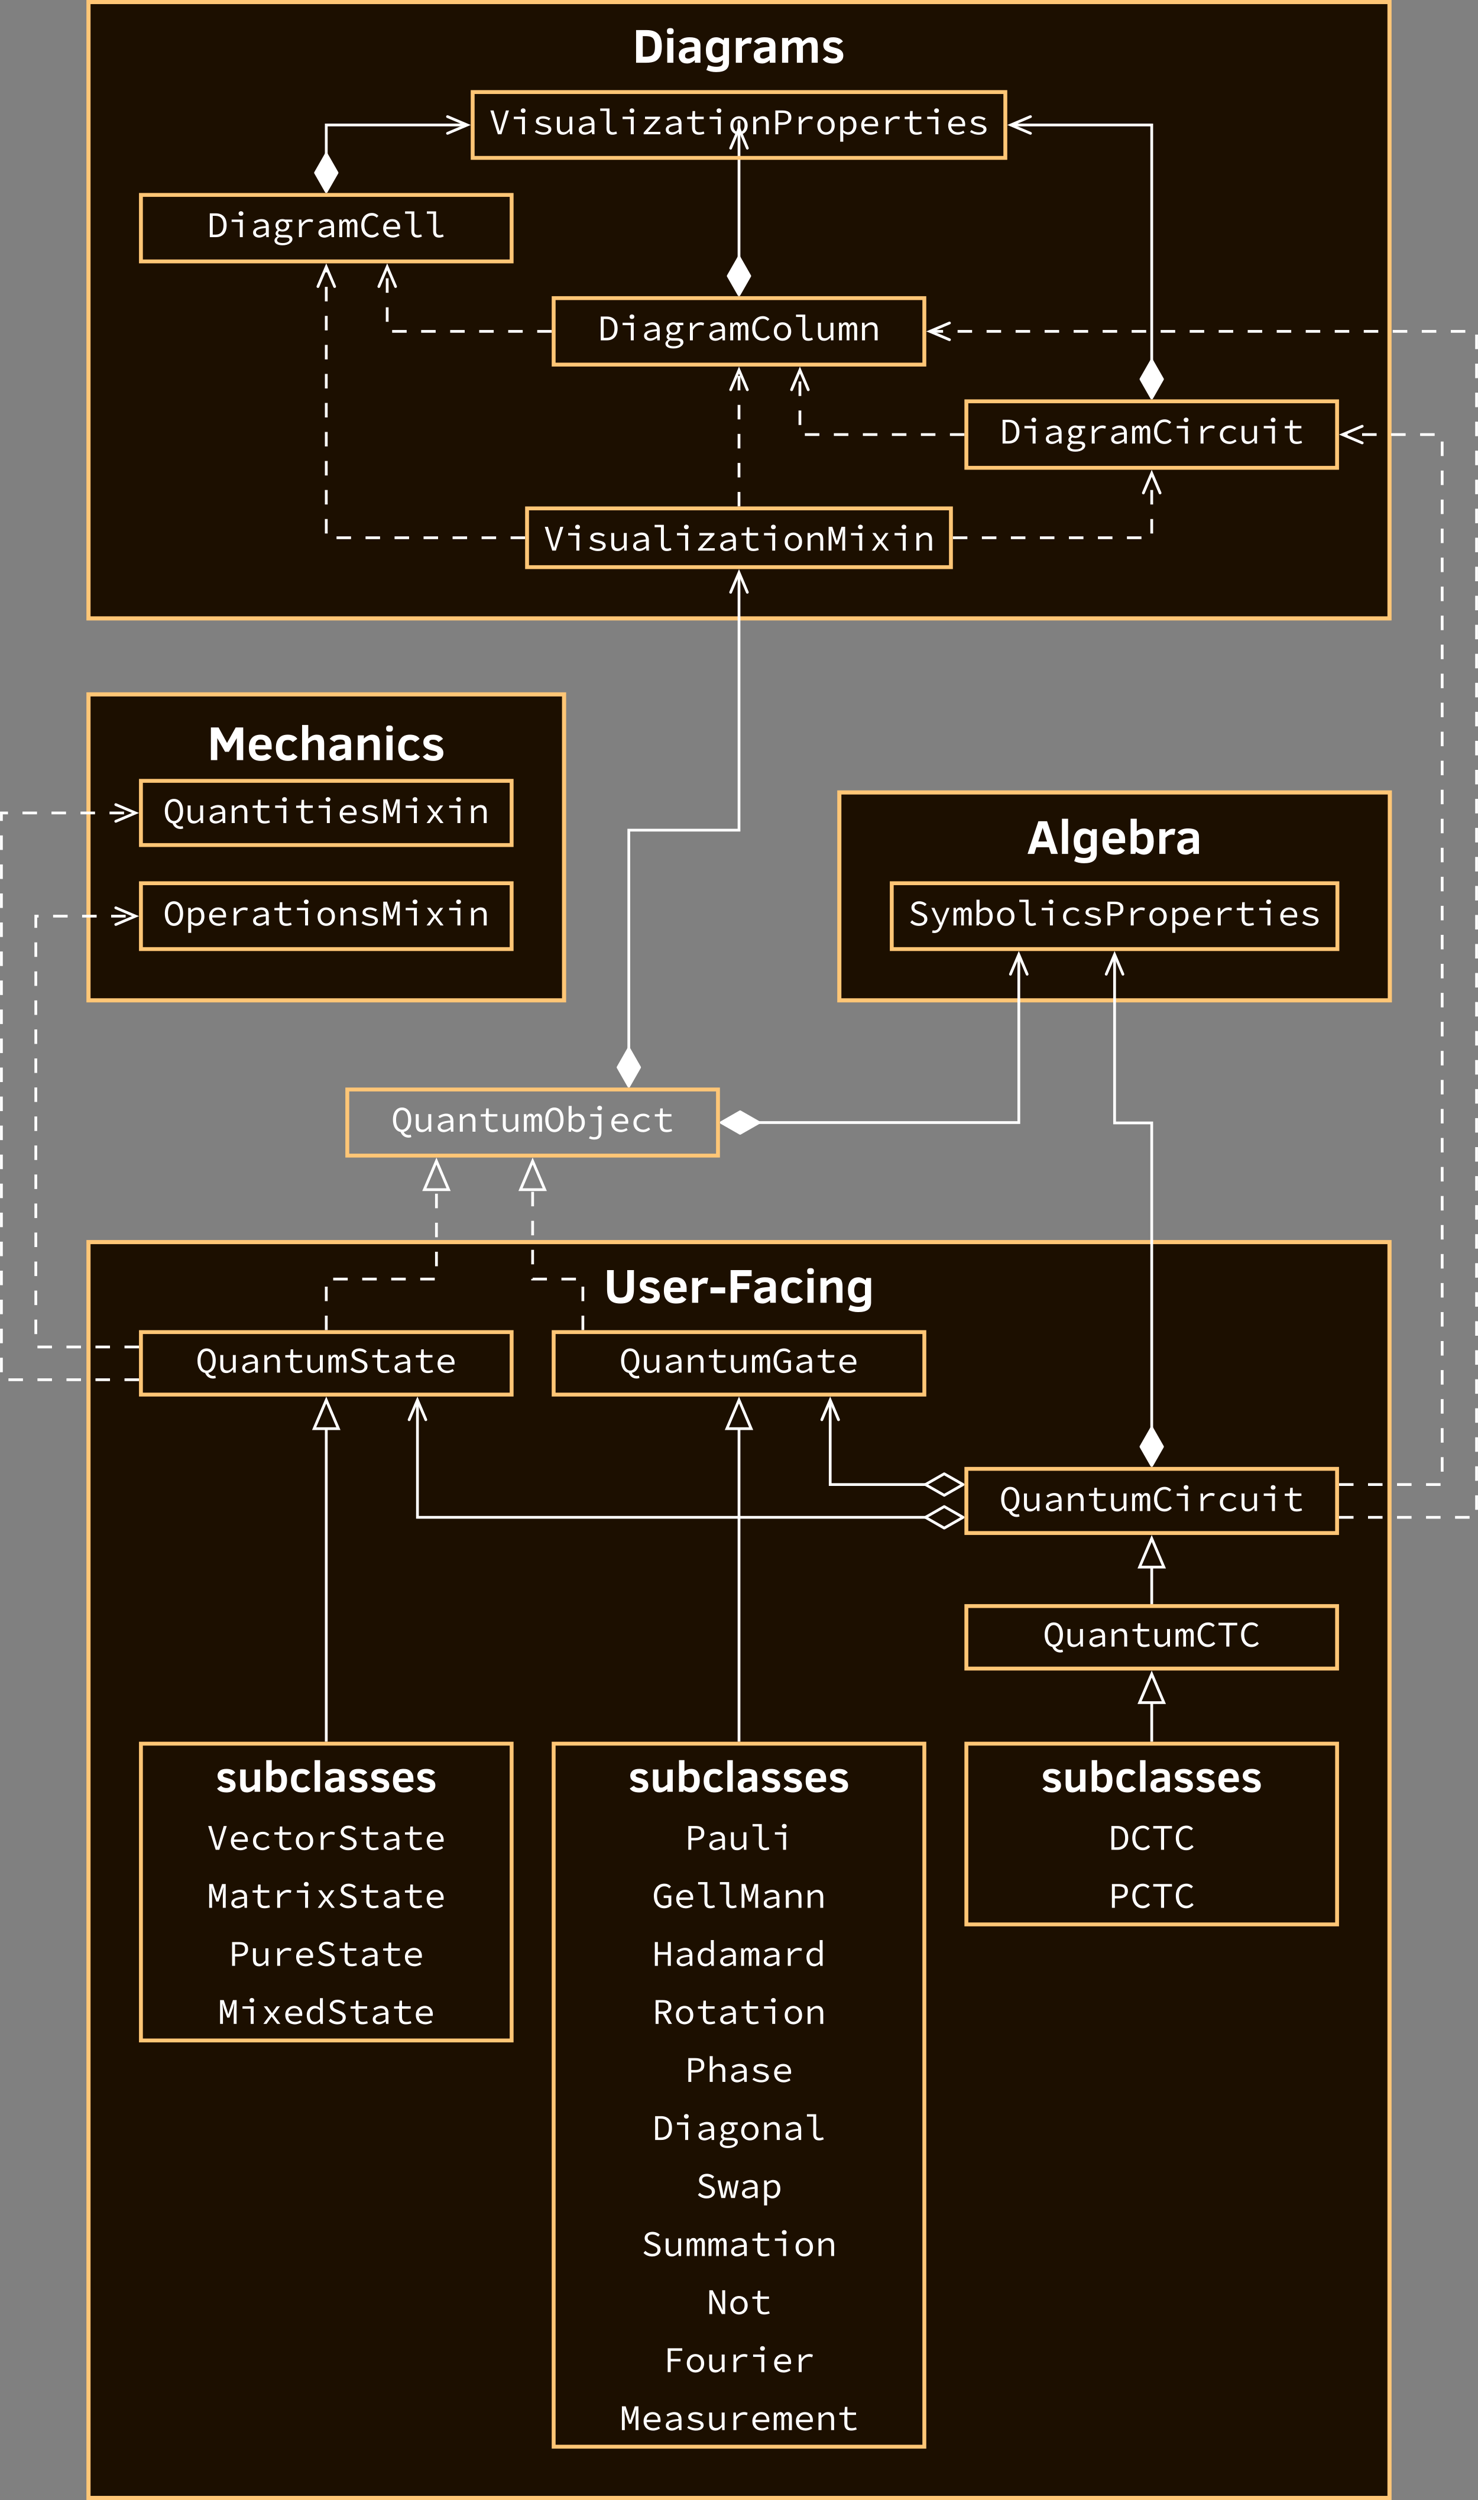 <?xml version="1.0" encoding="UTF-8"?>
<svg xmlns="http://www.w3.org/2000/svg" xmlns:xlink="http://www.w3.org/1999/xlink" width="304.537pt" height="515.036pt" viewBox="0 0 304.537 515.036">
<rect x="0" y="0" width="304.537" height="515.036" fill="#808080" stroke="none"/>
<defs>
<g>
<g id="glyph-0-0">
<path d="M 5.969 -3.375 C 5.969 -4.172 5.859 -4.828 5.641 -5.312 C 5.406 -5.797 5.062 -6.156 4.594 -6.391 C 4.125 -6.625 3.5 -6.734 2.703 -6.734 L 0.672 -6.734 L 0.672 0 L 2.719 0 C 3.531 0 4.172 -0.109 4.625 -0.328 C 5.078 -0.562 5.406 -0.922 5.641 -1.406 C 5.859 -1.906 5.969 -2.562 5.969 -3.375 Z M 4.562 -3.375 C 4.562 -2.797 4.5 -2.359 4.375 -2.062 C 4.266 -1.781 4.062 -1.562 3.797 -1.438 C 3.516 -1.312 3.109 -1.25 2.562 -1.25 L 2.047 -1.25 L 2.047 -5.484 L 2.562 -5.484 C 3.109 -5.484 3.516 -5.422 3.797 -5.297 C 4.078 -5.172 4.266 -4.969 4.375 -4.688 C 4.5 -4.406 4.562 -3.969 4.562 -3.375 Z M 4.562 -3.375 "/>
</g>
<g id="glyph-0-1">
<path d="M 2.031 -6.5 C 2.031 -6.734 1.984 -6.891 1.875 -6.984 C 1.75 -7.094 1.578 -7.141 1.328 -7.141 C 1.078 -7.141 0.891 -7.094 0.797 -6.984 C 0.688 -6.891 0.641 -6.734 0.641 -6.5 C 0.641 -6.297 0.688 -6.141 0.781 -6.031 C 0.875 -5.922 1.062 -5.859 1.328 -5.859 C 1.562 -5.859 1.75 -5.906 1.859 -6 C 1.969 -6.094 2.031 -6.266 2.031 -6.5 Z M 0.703 0 L 1.969 0 L 1.969 -5.109 L 0.703 -5.109 Z M 0.703 0 "/>
</g>
<g id="glyph-0-2">
<path d="M 3.719 0 L 4.875 0 L 4.875 -3.469 C 4.875 -4.109 4.703 -4.562 4.344 -4.844 C 3.984 -5.109 3.422 -5.25 2.625 -5.25 C 2.109 -5.25 1.656 -5.172 1.297 -5.016 C 0.938 -4.875 0.656 -4.641 0.484 -4.359 L 1.469 -3.734 C 1.562 -3.906 1.703 -4.031 1.891 -4.125 C 2.094 -4.203 2.328 -4.25 2.609 -4.25 C 2.938 -4.25 3.188 -4.203 3.359 -4.094 C 3.531 -3.984 3.609 -3.797 3.609 -3.516 L 3.609 -3.281 L 2.547 -3.172 C 2 -3.125 1.578 -3.031 1.281 -2.891 C 1 -2.766 0.781 -2.578 0.625 -2.344 C 0.484 -2.094 0.406 -1.797 0.406 -1.438 C 0.406 -0.969 0.562 -0.594 0.844 -0.297 C 1.125 0 1.562 0.156 2.125 0.156 C 2.688 0.156 3.219 -0.078 3.719 -0.531 Z M 3.609 -2.375 L 3.609 -1.391 C 3.406 -1.219 3.188 -1.078 2.969 -1 C 2.75 -0.891 2.562 -0.844 2.422 -0.844 C 2.203 -0.844 2.031 -0.891 1.891 -0.969 C 1.766 -1.062 1.703 -1.219 1.703 -1.453 C 1.703 -1.719 1.797 -1.922 2 -2.047 C 2.203 -2.188 2.531 -2.266 2.984 -2.312 Z M 3.609 -2.375 "/>
</g>
<g id="glyph-0-3">
<path d="M 5.219 -0.094 L 5.219 -5.109 L 4.25 -5.109 L 4.094 -4.625 C 3.906 -4.797 3.688 -4.953 3.406 -5.078 C 3.141 -5.188 2.875 -5.25 2.609 -5.25 C 2.141 -5.25 1.75 -5.141 1.438 -4.922 C 1.109 -4.703 0.859 -4.391 0.703 -3.984 C 0.531 -3.594 0.453 -3.125 0.453 -2.609 C 0.453 -1.766 0.625 -1.125 0.984 -0.672 C 1.344 -0.219 1.828 0 2.453 0 C 3.047 0 3.547 -0.188 3.953 -0.562 L 3.953 -0.156 C 3.953 0.203 3.859 0.453 3.656 0.609 C 3.453 0.75 3.094 0.828 2.562 0.828 C 2.016 0.828 1.469 0.703 0.938 0.453 L 0.562 1.484 C 1.141 1.781 1.812 1.922 2.562 1.922 C 3.5 1.922 4.172 1.75 4.578 1.422 C 5 1.094 5.219 0.578 5.219 -0.094 Z M 3.953 -3.688 L 3.953 -1.609 C 3.562 -1.266 3.156 -1.109 2.75 -1.109 C 2.453 -1.109 2.203 -1.234 2.031 -1.469 C 1.828 -1.719 1.75 -2.109 1.75 -2.625 C 1.75 -3.078 1.844 -3.453 2.062 -3.734 C 2.266 -4 2.531 -4.141 2.828 -4.141 C 3.234 -4.141 3.609 -4 3.953 -3.688 Z M 3.953 -3.688 "/>
</g>
<g id="glyph-0-4">
<path d="M 3.781 -3.875 L 4.031 -5.078 C 3.922 -5.156 3.734 -5.188 3.484 -5.188 C 3.172 -5.188 2.906 -5.109 2.656 -4.953 C 2.406 -4.797 2.172 -4.609 1.969 -4.375 L 1.969 -5.109 L 0.703 -5.109 L 0.703 0 L 1.969 0 L 1.969 -3.312 C 2.188 -3.531 2.391 -3.703 2.609 -3.812 C 2.812 -3.922 3.031 -3.984 3.266 -3.984 C 3.484 -3.984 3.656 -3.938 3.781 -3.875 Z M 3.781 -3.875 "/>
</g>
<g id="glyph-0-5">
<path d="M 6.797 0 L 8.047 0 L 8.047 -3.406 C 8.047 -4.078 7.938 -4.547 7.703 -4.828 C 7.484 -5.109 7.109 -5.25 6.625 -5.25 C 6.281 -5.25 5.984 -5.172 5.719 -5.031 C 5.469 -4.891 5.203 -4.672 4.906 -4.391 C 4.828 -4.672 4.688 -4.891 4.484 -5.031 C 4.281 -5.172 3.969 -5.25 3.547 -5.25 C 3.234 -5.25 2.953 -5.172 2.703 -5.031 C 2.438 -4.891 2.188 -4.703 1.969 -4.438 L 1.969 -5.109 L 0.703 -5.109 L 0.703 0 L 1.969 0 L 1.969 -3.406 C 2.203 -3.672 2.422 -3.844 2.625 -3.969 C 2.828 -4.094 3.016 -4.141 3.172 -4.141 C 3.344 -4.141 3.469 -4.109 3.547 -4.047 C 3.625 -3.984 3.672 -3.875 3.703 -3.734 C 3.734 -3.578 3.75 -3.344 3.75 -3.016 L 3.75 0 L 5 0 L 5 -3.406 C 5.188 -3.609 5.391 -3.797 5.609 -3.938 C 5.812 -4.078 6.016 -4.141 6.219 -4.141 C 6.375 -4.141 6.5 -4.125 6.578 -4.062 C 6.656 -4 6.703 -3.891 6.734 -3.719 C 6.766 -3.547 6.797 -3.312 6.797 -3.016 Z M 6.797 0 "/>
</g>
<g id="glyph-0-6">
<path d="M 4.609 -1.453 C 4.609 -1.766 4.547 -2.016 4.406 -2.234 C 4.281 -2.438 4.094 -2.609 3.844 -2.75 C 3.609 -2.891 3.188 -3.031 2.609 -3.172 C 2.25 -3.266 2.016 -3.344 1.891 -3.422 C 1.766 -3.516 1.719 -3.609 1.719 -3.75 C 1.719 -3.891 1.781 -4 1.906 -4.094 C 2.047 -4.188 2.25 -4.219 2.5 -4.219 C 3.016 -4.219 3.375 -4.047 3.594 -3.703 L 4.531 -4.375 C 4.344 -4.672 4.078 -4.891 3.734 -5.031 C 3.391 -5.172 2.984 -5.25 2.516 -5.25 C 1.844 -5.25 1.344 -5.109 1 -4.812 C 0.656 -4.516 0.484 -4.156 0.484 -3.703 C 0.484 -3.266 0.609 -2.906 0.891 -2.641 C 1.172 -2.359 1.641 -2.156 2.328 -2 C 2.688 -1.922 2.938 -1.828 3.109 -1.75 C 3.281 -1.672 3.375 -1.547 3.375 -1.391 C 3.375 -1.047 3.078 -0.875 2.469 -0.875 C 2.25 -0.875 2.031 -0.906 1.828 -0.984 C 1.641 -1.047 1.453 -1.188 1.297 -1.391 L 0.375 -0.734 C 0.75 -0.141 1.484 0.156 2.547 0.156 C 2.953 0.156 3.312 0.094 3.625 -0.031 C 3.938 -0.172 4.172 -0.344 4.359 -0.594 C 4.516 -0.828 4.609 -1.125 4.609 -1.453 Z M 4.609 -1.453 "/>
</g>
<g id="glyph-0-7">
<path d="M 6.062 0 L 7.391 0 L 7.391 -6.734 L 5.844 -6.734 L 4.062 -3.531 L 2.312 -6.734 L 0.734 -6.734 L 0.734 0 L 2.047 0 L 2.047 -4.531 L 3.656 -1.719 L 4.438 -1.719 L 6.062 -4.531 Z M 6.062 0 "/>
</g>
<g id="glyph-0-8">
<path d="M 1.75 -2.219 L 5.141 -2.219 L 5.141 -2.844 C 5.141 -3.625 4.953 -4.219 4.562 -4.641 C 4.188 -5.047 3.625 -5.25 2.906 -5.25 C 1.266 -5.25 0.453 -4.344 0.453 -2.516 C 0.453 -1.625 0.656 -0.953 1.078 -0.516 C 1.484 -0.062 2.109 0.156 2.953 0.156 C 3.516 0.156 3.969 0.078 4.281 -0.062 C 4.609 -0.219 4.875 -0.438 5.078 -0.734 L 4.141 -1.391 C 4 -1.219 3.844 -1.109 3.656 -1.047 C 3.469 -0.984 3.25 -0.953 3.016 -0.953 C 2.578 -0.953 2.266 -1.047 2.078 -1.25 C 1.875 -1.453 1.766 -1.766 1.75 -2.219 Z M 3.891 -3.094 L 1.781 -3.094 C 1.828 -3.406 1.891 -3.656 1.969 -3.797 C 2.062 -3.953 2.188 -4.062 2.328 -4.141 C 2.469 -4.219 2.641 -4.25 2.875 -4.25 C 3.547 -4.25 3.891 -3.859 3.891 -3.094 Z M 3.891 -3.094 "/>
</g>
<g id="glyph-0-9">
<path d="M 4.922 -0.734 L 3.984 -1.391 C 3.828 -1.203 3.672 -1.078 3.516 -1.031 C 3.359 -0.984 3.172 -0.953 2.984 -0.953 C 2.531 -0.953 2.203 -1.078 2.031 -1.328 C 1.828 -1.594 1.75 -1.984 1.75 -2.547 C 1.75 -3.094 1.828 -3.5 2.016 -3.766 C 2.188 -4.031 2.5 -4.156 2.938 -4.156 C 3.172 -4.156 3.375 -4.125 3.516 -4.047 C 3.672 -3.969 3.812 -3.859 3.922 -3.703 L 4.859 -4.375 C 4.672 -4.672 4.422 -4.891 4.062 -5.031 C 3.734 -5.172 3.344 -5.25 2.906 -5.25 C 2.078 -5.25 1.469 -5.016 1.062 -4.531 C 0.656 -4.047 0.453 -3.391 0.453 -2.516 C 0.453 -1.641 0.656 -0.969 1.078 -0.531 C 1.5 -0.078 2.125 0.156 2.953 0.156 C 3.438 0.156 3.844 0.078 4.156 -0.078 C 4.469 -0.219 4.734 -0.438 4.922 -0.734 Z M 4.922 -0.734 "/>
</g>
<g id="glyph-0-10">
<path d="M 4 0 L 5.25 0 L 5.25 -3.406 C 5.25 -4 5.141 -4.453 4.906 -4.766 C 4.672 -5.094 4.266 -5.25 3.703 -5.25 C 3.406 -5.25 3.109 -5.188 2.812 -5.047 C 2.516 -4.906 2.234 -4.719 1.969 -4.438 L 1.969 -7.25 L 0.703 -7.25 L 0.703 0 L 1.969 0 L 1.969 -3.406 C 2.484 -3.906 2.938 -4.141 3.312 -4.141 C 3.562 -4.141 3.75 -4.062 3.844 -3.891 C 3.953 -3.703 4 -3.359 4 -2.812 Z M 4 0 "/>
</g>
<g id="glyph-0-11">
<path d="M 4 0 L 5.25 0 L 5.25 -3.406 C 5.25 -4.062 5.125 -4.531 4.875 -4.828 C 4.609 -5.109 4.219 -5.25 3.703 -5.25 C 3.406 -5.25 3.109 -5.188 2.812 -5.047 C 2.516 -4.906 2.234 -4.719 1.969 -4.438 L 1.969 -5.109 L 0.703 -5.109 L 0.703 0 L 1.969 0 L 1.969 -3.406 C 2.484 -3.906 2.938 -4.141 3.312 -4.141 C 3.578 -4.141 3.75 -4.062 3.859 -3.875 C 3.953 -3.703 4 -3.344 4 -2.812 Z M 4 0 "/>
</g>
<g id="glyph-0-12">
<path d="M 0.125 0 L 1.5 0 L 1.938 -1.375 L 4.531 -1.375 L 4.969 0 L 6.375 0 L 4.141 -6.734 L 2.359 -6.734 Z M 2.328 -2.562 L 3.234 -5.359 L 4.141 -2.562 Z M 2.328 -2.562 "/>
</g>
<g id="glyph-0-13">
<path d="M 0.703 0 L 1.969 0 L 1.969 -7.25 L 0.703 -7.25 Z M 0.703 0 "/>
</g>
<g id="glyph-0-14">
<path d="M 5.469 -2.594 C 5.469 -3.422 5.312 -4.062 5 -4.547 C 4.672 -5.016 4.172 -5.25 3.484 -5.25 C 2.938 -5.25 2.422 -5.062 1.969 -4.703 L 1.969 -7.25 L 0.703 -7.25 L 0.703 0 L 1.672 0 L 1.828 -0.484 C 2.016 -0.297 2.266 -0.141 2.562 -0.031 C 2.875 0.094 3.156 0.156 3.422 0.156 C 4.078 0.156 4.578 -0.094 4.938 -0.578 C 5.297 -1.078 5.469 -1.75 5.469 -2.594 Z M 4.172 -2.562 C 4.172 -2.047 4.078 -1.641 3.891 -1.375 C 3.688 -1.094 3.406 -0.953 3.047 -0.953 C 2.859 -0.953 2.672 -1 2.469 -1.094 C 2.266 -1.188 2.109 -1.297 1.969 -1.422 L 1.969 -3.656 C 2.125 -3.797 2.297 -3.906 2.516 -4 C 2.719 -4.094 2.922 -4.141 3.125 -4.141 C 3.5 -4.141 3.766 -4.016 3.922 -3.75 C 4.094 -3.484 4.172 -3.094 4.172 -2.562 Z M 4.172 -2.562 "/>
</g>
<g id="glyph-0-15">
<path d="M 6.266 -2.812 L 6.266 -6.734 L 4.891 -6.734 L 4.891 -2.891 C 4.891 -2.234 4.797 -1.766 4.578 -1.484 C 4.375 -1.203 4.016 -1.062 3.484 -1.062 C 3.125 -1.062 2.844 -1.125 2.656 -1.25 C 2.469 -1.375 2.328 -1.562 2.234 -1.828 C 2.141 -2.094 2.109 -2.453 2.109 -2.906 L 2.109 -6.734 L 0.734 -6.734 L 0.734 -2.812 C 0.734 -1.75 0.938 -0.984 1.375 -0.531 C 1.812 -0.078 2.516 0.156 3.5 0.156 C 4.484 0.156 5.203 -0.078 5.625 -0.547 C 6.062 -1 6.266 -1.75 6.266 -2.812 Z M 6.266 -2.812 "/>
</g>
<g id="glyph-0-16">
<path d="M 0.406 -1.938 L 3.438 -1.938 L 3.438 -3.172 L 0.406 -3.172 Z M 0.406 -1.938 "/>
</g>
<g id="glyph-0-17">
<path d="M 2.109 -5.484 L 5.062 -5.484 L 5.062 -6.734 L 0.734 -6.734 L 0.734 0 L 2.109 0 L 2.109 -2.812 L 4.578 -2.812 L 4.578 -4.031 L 2.109 -4.031 Z M 2.109 -5.484 "/>
</g>
<g id="glyph-1-0">
<path d="M 1.875 0 L 2.609 0 L 4.156 -4.906 L 3.531 -4.906 L 2.734 -2.25 C 2.578 -1.672 2.453 -1.203 2.266 -0.641 L 2.234 -0.641 C 2.062 -1.203 1.938 -1.672 1.766 -2.25 L 0.984 -4.906 L 0.328 -4.906 Z M 1.875 0 "/>
</g>
<g id="glyph-1-1">
<path d="M 2.359 0 L 2.969 0 L 2.969 -3.625 L 0.672 -3.625 L 0.672 -3.125 L 2.359 -3.125 Z M 2.594 -4.391 C 2.875 -4.391 3.094 -4.578 3.094 -4.875 C 3.094 -5.156 2.875 -5.344 2.594 -5.344 C 2.328 -5.344 2.109 -5.156 2.109 -4.875 C 2.109 -4.578 2.328 -4.391 2.594 -4.391 Z M 2.594 -4.391 "/>
</g>
<g id="glyph-1-2">
<path d="M 2.312 0.094 C 3.359 0.094 3.922 -0.406 3.922 -1 C 3.922 -1.547 3.641 -1.859 2.422 -2.109 C 1.688 -2.266 1.375 -2.406 1.375 -2.719 C 1.375 -3 1.594 -3.234 2.203 -3.234 C 2.672 -3.234 3.094 -3.094 3.422 -2.859 L 3.734 -3.25 C 3.375 -3.5 2.812 -3.719 2.266 -3.719 C 1.266 -3.719 0.75 -3.266 0.75 -2.688 C 0.75 -2.141 1.234 -1.828 2.172 -1.625 C 3.156 -1.422 3.312 -1.234 3.312 -0.953 C 3.312 -0.656 3 -0.391 2.391 -0.391 C 1.719 -0.391 1.234 -0.578 0.812 -0.875 L 0.531 -0.484 C 0.969 -0.172 1.609 0.094 2.312 0.094 Z M 2.312 0.094 "/>
</g>
<g id="glyph-1-3">
<path d="M 1.844 0.094 C 2.391 0.094 2.828 -0.203 3.188 -0.641 L 3.219 -0.641 L 3.266 0 L 3.766 0 L 3.766 -3.625 L 3.156 -3.625 L 3.156 -1.109 C 2.75 -0.641 2.453 -0.438 2.031 -0.438 C 1.422 -0.438 1.188 -0.766 1.188 -1.453 L 1.188 -3.625 L 0.578 -3.625 L 0.578 -1.375 C 0.578 -0.422 0.969 0.094 1.844 0.094 Z M 1.844 0.094 "/>
</g>
<g id="glyph-1-4">
<path d="M 1.844 0.094 C 2.359 0.094 2.875 -0.172 3.266 -0.5 L 3.297 -0.5 L 3.344 0 L 3.844 0 L 3.844 -2.219 C 3.844 -3.125 3.375 -3.719 2.375 -3.719 C 1.734 -3.719 1.125 -3.438 0.766 -3.203 L 1 -2.781 C 1.344 -2.984 1.797 -3.219 2.266 -3.219 C 2.969 -3.219 3.219 -2.797 3.234 -2.297 C 1.359 -2.156 0.609 -1.75 0.609 -0.938 C 0.609 -0.297 1.156 0.094 1.844 0.094 Z M 2 -0.406 C 1.578 -0.406 1.203 -0.578 1.203 -0.984 C 1.203 -1.469 1.688 -1.766 3.234 -1.891 L 3.234 -0.938 C 2.828 -0.594 2.406 -0.406 2 -0.406 Z M 2 -0.406 "/>
</g>
<g id="glyph-1-5">
<path d="M 3.047 0.094 C 3.438 0.094 3.672 0.016 4.016 -0.125 L 3.859 -0.578 C 3.609 -0.469 3.391 -0.422 3.172 -0.422 C 2.734 -0.422 2.453 -0.641 2.453 -1.172 L 2.453 -5.312 L 0.547 -5.312 L 0.547 -4.812 L 1.844 -4.812 L 1.844 -1.219 C 1.844 -0.359 2.266 0.094 3.047 0.094 Z M 3.047 0.094 "/>
</g>
<g id="glyph-1-6">
<path d="M 0.531 0 L 3.969 0 L 3.969 -0.5 L 1.406 -0.5 L 3.906 -3.297 L 3.906 -3.625 L 0.812 -3.625 L 0.812 -3.125 L 3.016 -3.125 L 0.531 -0.328 Z M 0.531 0 "/>
</g>
<g id="glyph-1-7">
<path d="M 2.938 0.094 C 3.391 0.094 3.75 0 4.078 -0.125 L 3.938 -0.578 C 3.688 -0.484 3.406 -0.406 3.062 -0.406 C 2.375 -0.406 2.156 -0.75 2.156 -1.406 L 2.156 -3.125 L 3.938 -3.125 L 3.938 -3.625 L 2.156 -3.625 L 2.156 -4.797 L 1.641 -4.797 L 1.562 -3.625 L 0.516 -3.594 L 0.516 -3.125 L 1.531 -3.125 L 1.531 -1.406 C 1.531 -0.516 1.875 0.094 2.938 0.094 Z M 2.938 0.094 "/>
</g>
<g id="glyph-1-8">
<path d="M 2.234 0.094 C 3.203 0.094 4.031 -0.609 4.031 -1.812 C 4.031 -3.031 3.203 -3.719 2.234 -3.719 C 1.281 -3.719 0.453 -3.031 0.453 -1.812 C 0.453 -0.609 1.281 0.094 2.234 0.094 Z M 2.234 -0.422 C 1.547 -0.422 1.078 -0.984 1.078 -1.812 C 1.078 -2.641 1.547 -3.219 2.234 -3.219 C 2.938 -3.219 3.391 -2.641 3.391 -1.812 C 3.391 -0.984 2.938 -0.422 2.234 -0.422 Z M 2.234 -0.422 "/>
</g>
<g id="glyph-1-9">
<path d="M 0.688 0 L 1.312 0 L 1.312 -2.531 C 1.734 -2.969 2.031 -3.188 2.453 -3.188 C 3.062 -3.188 3.297 -2.859 3.297 -2.172 L 3.297 0 L 3.906 0 L 3.906 -2.25 C 3.906 -3.219 3.516 -3.719 2.656 -3.719 C 2.078 -3.719 1.672 -3.406 1.281 -3.016 L 1.25 -3.016 L 1.203 -3.625 L 0.688 -3.625 Z M 0.688 0 "/>
</g>
<g id="glyph-1-10">
<path d="M 0.766 0 L 1.375 0 L 1.375 -1.938 L 2.234 -1.938 C 3.312 -1.938 4.062 -2.422 4.062 -3.453 C 4.062 -4.531 3.328 -4.906 2.234 -4.906 L 0.766 -4.906 Z M 1.375 -2.453 L 1.375 -4.406 L 2.172 -4.406 C 3.016 -4.406 3.422 -4.172 3.422 -3.453 C 3.422 -2.766 3.031 -2.453 2.172 -2.453 Z M 1.375 -2.453 "/>
</g>
<g id="glyph-1-11">
<path d="M 1.094 0 L 1.703 0 L 1.703 -2.125 C 2.141 -2.891 2.656 -3.172 3.203 -3.172 C 3.484 -3.172 3.609 -3.125 3.875 -3.047 L 4.016 -3.562 C 3.781 -3.688 3.562 -3.719 3.297 -3.719 C 2.625 -3.719 2.047 -3.359 1.672 -2.766 L 1.656 -2.766 L 1.594 -3.625 L 1.094 -3.625 Z M 1.094 0 "/>
</g>
<g id="glyph-1-12">
<path d="M 0.688 1.531 L 1.312 1.531 L 1.312 0.312 L 1.281 -0.375 L 1.297 -0.375 C 1.625 -0.078 2.047 0.094 2.375 0.094 C 3.25 0.094 4.031 -0.641 4.031 -1.859 C 4.031 -3 3.516 -3.719 2.531 -3.719 C 2.078 -3.719 1.609 -3.484 1.281 -3.172 L 1.25 -3.172 L 1.203 -3.625 L 0.688 -3.625 Z M 2.281 -0.422 C 2.031 -0.422 1.656 -0.547 1.312 -0.844 L 1.312 -2.656 C 1.688 -3.031 2.047 -3.203 2.375 -3.203 C 3.094 -3.203 3.391 -2.672 3.391 -1.859 C 3.391 -0.969 2.922 -0.422 2.281 -0.422 Z M 2.281 -0.422 "/>
</g>
<g id="glyph-1-13">
<path d="M 2.469 0.094 C 3.047 0.094 3.516 -0.109 3.875 -0.344 L 3.641 -0.75 C 3.312 -0.531 2.969 -0.406 2.547 -0.406 C 1.781 -0.406 1.203 -0.828 1.125 -1.641 L 3.984 -1.641 C 4 -1.734 4.016 -1.875 4.016 -2.016 C 4.016 -3.047 3.406 -3.719 2.359 -3.719 C 1.391 -3.719 0.516 -3 0.516 -1.828 C 0.516 -0.609 1.375 0.094 2.469 0.094 Z M 2.375 -3.234 C 3 -3.234 3.406 -2.875 3.453 -2.125 L 1.141 -2.125 C 1.25 -2.844 1.781 -3.234 2.375 -3.234 Z M 2.375 -3.234 "/>
</g>
<g id="glyph-1-14">
<path d="M 0.656 0 L 1.891 0 C 3.328 0 4.125 -0.906 4.125 -2.469 C 4.125 -4.031 3.328 -4.906 1.859 -4.906 L 0.656 -4.906 Z M 1.266 -0.516 L 1.266 -4.391 L 1.812 -4.391 C 2.938 -4.391 3.484 -3.703 3.484 -2.469 C 3.484 -1.234 2.938 -0.516 1.812 -0.516 Z M 1.266 -0.516 "/>
</g>
<g id="glyph-1-15">
<path d="M 2.203 1.672 C 3.438 1.672 4.234 1.078 4.234 0.406 C 4.234 -0.203 3.781 -0.453 2.844 -0.453 L 2.031 -0.453 C 1.547 -0.453 1.281 -0.578 1.281 -0.859 C 1.281 -1.031 1.375 -1.172 1.562 -1.281 C 1.766 -1.188 1.984 -1.156 2.172 -1.156 C 2.953 -1.156 3.578 -1.625 3.578 -2.391 C 3.578 -2.688 3.438 -2.953 3.266 -3.125 L 4.219 -3.125 L 4.219 -3.625 L 2.719 -3.625 C 2.547 -3.688 2.375 -3.719 2.172 -3.719 C 1.406 -3.719 0.75 -3.219 0.75 -2.422 C 0.75 -1.984 0.953 -1.672 1.188 -1.484 L 1.188 -1.453 C 0.922 -1.266 0.766 -1 0.766 -0.766 C 0.766 -0.469 0.938 -0.281 1.141 -0.172 L 1.141 -0.141 C 0.75 0.078 0.531 0.375 0.531 0.672 C 0.531 1.312 1.156 1.672 2.203 1.672 Z M 2.172 -1.562 C 1.719 -1.562 1.344 -1.891 1.344 -2.422 C 1.344 -2.922 1.719 -3.266 2.172 -3.266 C 2.641 -3.266 3.016 -2.922 3.016 -2.422 C 3.016 -1.891 2.641 -1.562 2.172 -1.562 Z M 2.25 1.219 C 1.484 1.219 1.062 0.984 1.062 0.609 C 1.062 0.391 1.188 0.188 1.531 0 C 1.688 0.047 1.875 0.062 2.078 0.062 L 2.797 0.062 C 3.344 0.062 3.625 0.156 3.625 0.5 C 3.625 0.875 3.094 1.219 2.25 1.219 Z M 2.25 1.219 "/>
</g>
<g id="glyph-1-16">
<path d="M 0.438 0 L 1.047 0 L 1.047 -2.625 C 1.219 -3 1.391 -3.188 1.641 -3.188 C 1.906 -3.188 2.016 -2.969 2.016 -2.547 L 2.016 0 L 2.578 0 L 2.578 -2.625 C 2.781 -3 2.906 -3.188 3.172 -3.188 C 3.438 -3.188 3.562 -2.969 3.562 -2.547 L 3.562 0 L 4.172 0 L 4.172 -2.594 C 4.172 -3.328 3.875 -3.719 3.359 -3.719 C 2.938 -3.719 2.719 -3.484 2.516 -3.094 C 2.406 -3.516 2.188 -3.719 1.828 -3.719 C 1.406 -3.719 1.188 -3.484 1 -3.156 L 0.984 -3.156 L 0.922 -3.625 L 0.438 -3.625 Z M 0.438 0 "/>
</g>
<g id="glyph-1-17">
<path d="M 2.625 0.094 C 3.266 0.094 3.75 -0.172 4.141 -0.625 L 3.781 -1 C 3.469 -0.656 3.125 -0.453 2.688 -0.453 C 1.734 -0.453 1.125 -1.234 1.125 -2.469 C 1.125 -3.688 1.734 -4.438 2.688 -4.438 C 3.094 -4.438 3.406 -4.266 3.672 -4 L 4.016 -4.391 C 3.734 -4.703 3.266 -4.984 2.688 -4.984 C 1.406 -4.984 0.484 -4.031 0.484 -2.453 C 0.484 -0.844 1.406 0.094 2.625 0.094 Z M 2.625 0.094 "/>
</g>
<g id="glyph-1-18">
<path d="M 2.578 0.094 C 3.125 0.094 3.625 -0.125 4.031 -0.484 L 3.75 -0.875 C 3.453 -0.625 3.078 -0.422 2.625 -0.422 C 1.797 -0.422 1.234 -0.984 1.234 -1.812 C 1.234 -2.641 1.812 -3.219 2.641 -3.219 C 3.031 -3.219 3.344 -3.062 3.641 -2.797 L 3.938 -3.188 C 3.641 -3.484 3.219 -3.719 2.625 -3.719 C 1.531 -3.719 0.594 -3.031 0.594 -1.812 C 0.594 -0.609 1.453 0.094 2.578 0.094 Z M 2.578 0.094 "/>
</g>
<g id="glyph-1-19">
<path d="M 0.531 0 L 1.125 0 L 1.125 -2.453 C 1.125 -2.922 1.062 -3.766 1.016 -4.188 L 1.031 -4.188 L 1.312 -3.219 L 2 -1.297 L 2.453 -1.297 L 3.156 -3.219 L 3.422 -4.188 L 3.453 -4.188 C 3.422 -3.766 3.344 -2.922 3.344 -2.453 L 3.344 0 L 3.938 0 L 3.938 -4.906 L 3.188 -4.906 L 2.484 -2.812 L 2.25 -2.016 L 2.219 -2.016 L 1.984 -2.812 L 1.297 -4.906 L 0.531 -4.906 Z M 0.531 0 "/>
</g>
<g id="glyph-1-20">
<path d="M 0.484 0 L 1.141 0 L 1.734 -0.844 C 1.875 -1.062 2.031 -1.281 2.188 -1.5 L 2.203 -1.5 C 2.375 -1.281 2.547 -1.047 2.688 -0.844 L 3.328 0 L 4 0 L 2.609 -1.828 L 3.906 -3.625 L 3.25 -3.625 L 2.703 -2.844 C 2.578 -2.641 2.422 -2.422 2.297 -2.219 L 2.266 -2.219 C 2.109 -2.422 1.969 -2.641 1.844 -2.828 L 1.266 -3.625 L 0.578 -3.625 L 1.859 -1.875 Z M 0.484 0 "/>
</g>
<g id="glyph-1-21">
<path d="M 2.234 -0.422 C 1.5 -0.422 1 -1.172 1 -2.469 C 1 -3.703 1.5 -4.438 2.234 -4.438 C 2.984 -4.438 3.484 -3.703 3.484 -2.469 C 3.484 -1.172 2.984 -0.422 2.234 -0.422 Z M 3.594 1.219 C 3.797 1.219 3.984 1.172 4.141 1.109 L 4.031 0.609 C 3.938 0.656 3.812 0.688 3.656 0.688 C 3.156 0.688 2.766 0.484 2.594 0.047 C 3.516 -0.141 4.125 -1.047 4.125 -2.469 C 4.125 -4.062 3.344 -4.984 2.234 -4.984 C 1.141 -4.984 0.359 -4.062 0.359 -2.469 C 0.359 -1.016 1 -0.094 1.938 0.062 C 2.188 0.719 2.719 1.219 3.594 1.219 Z M 3.594 1.219 "/>
</g>
<g id="glyph-1-22">
<path d="M 2.234 0.094 C 3.344 0.094 4.125 -0.859 4.125 -2.469 C 4.125 -4.062 3.344 -4.984 2.234 -4.984 C 1.141 -4.984 0.359 -4.062 0.359 -2.469 C 0.359 -0.859 1.141 0.094 2.234 0.094 Z M 2.234 -0.453 C 1.5 -0.453 1 -1.219 1 -2.469 C 1 -3.703 1.5 -4.438 2.234 -4.438 C 2.984 -4.438 3.484 -3.703 3.484 -2.469 C 3.484 -1.219 2.984 -0.453 2.234 -0.453 Z M 2.234 -0.453 "/>
</g>
<g id="glyph-1-23">
<path d="M 2.281 0.094 C 3.359 0.094 4.016 -0.531 4.016 -1.312 C 4.016 -2.031 3.531 -2.375 2.922 -2.609 L 2.234 -2.906 C 1.828 -3.078 1.359 -3.25 1.359 -3.734 C 1.359 -4.172 1.75 -4.438 2.312 -4.438 C 2.828 -4.438 3.203 -4.266 3.516 -3.984 L 3.844 -4.391 C 3.484 -4.75 2.953 -4.984 2.344 -4.984 C 1.406 -4.984 0.734 -4.438 0.734 -3.688 C 0.734 -2.969 1.297 -2.625 1.797 -2.422 L 2.5 -2.125 C 3 -1.906 3.375 -1.75 3.375 -1.234 C 3.375 -0.781 2.984 -0.453 2.312 -0.453 C 1.75 -0.453 1.234 -0.703 0.875 -1.062 L 0.5 -0.641 C 0.938 -0.188 1.562 0.094 2.281 0.094 Z M 2.281 0.094 "/>
</g>
<g id="glyph-1-24">
<path d="M 0.984 1.562 C 1.797 1.562 2.25 1.016 2.516 0.297 L 4.109 -3.625 L 3.531 -3.625 L 2.734 -1.625 C 2.625 -1.297 2.484 -0.906 2.359 -0.562 L 2.328 -0.562 C 2.172 -0.922 2.016 -1.297 1.875 -1.625 L 0.984 -3.625 L 0.359 -3.625 L 2.062 0 L 1.953 0.281 C 1.766 0.719 1.469 1.047 0.953 1.047 C 0.844 1.047 0.719 1.031 0.625 1 L 0.5 1.484 C 0.625 1.531 0.812 1.562 0.984 1.562 Z M 0.984 1.562 "/>
</g>
<g id="glyph-1-25">
<path d="M 2.391 0.094 C 3.25 0.094 4.031 -0.641 4.031 -1.875 C 4.031 -3 3.5 -3.719 2.531 -3.719 C 2.094 -3.719 1.641 -3.5 1.312 -3.172 L 1.281 -3.172 L 1.312 -3.875 L 1.312 -5.312 L 0.688 -5.312 L 0.688 0 L 1.188 0 L 1.234 -0.406 L 1.266 -0.406 C 1.609 -0.094 2.031 0.094 2.391 0.094 Z M 2.297 -0.422 C 2.031 -0.422 1.656 -0.547 1.312 -0.844 L 1.312 -2.656 C 1.688 -3.031 2.047 -3.203 2.375 -3.203 C 3.094 -3.203 3.391 -2.672 3.391 -1.859 C 3.391 -0.969 2.922 -0.422 2.297 -0.422 Z M 2.297 -0.422 "/>
</g>
<g id="glyph-1-26">
<path d="M 1.453 1.625 C 2.625 1.625 2.969 0.984 2.969 0.094 L 2.969 -3.625 L 0.672 -3.625 L 0.672 -3.125 L 2.359 -3.125 L 2.359 0.141 C 2.359 0.75 2.172 1.125 1.438 1.125 C 1.172 1.125 0.875 1.047 0.609 0.922 L 0.406 1.375 C 0.703 1.516 1.062 1.625 1.453 1.625 Z M 2.594 -4.391 C 2.875 -4.391 3.094 -4.578 3.094 -4.875 C 3.094 -5.156 2.875 -5.344 2.594 -5.344 C 2.328 -5.344 2.109 -5.156 2.109 -4.875 C 2.109 -4.578 2.328 -4.391 2.594 -4.391 Z M 2.594 -4.391 "/>
</g>
<g id="glyph-1-27">
<path d="M 2.516 0.094 C 3.156 0.094 3.672 -0.172 3.984 -0.484 L 3.984 -2.547 L 2.422 -2.547 L 2.422 -2.031 L 3.406 -2.031 L 3.406 -0.75 C 3.219 -0.562 2.891 -0.453 2.547 -0.453 C 1.594 -0.453 1.047 -1.234 1.047 -2.469 C 1.047 -3.688 1.656 -4.438 2.562 -4.438 C 3.047 -4.438 3.328 -4.25 3.562 -4 L 3.922 -4.391 C 3.641 -4.688 3.219 -4.984 2.562 -4.984 C 1.297 -4.984 0.391 -4.031 0.391 -2.453 C 0.391 -0.844 1.281 0.094 2.516 0.094 Z M 2.516 0.094 "/>
</g>
<g id="glyph-1-28">
<path d="M 1.922 0 L 2.547 0 L 2.547 -4.375 L 4.172 -4.375 L 4.172 -4.906 L 0.312 -4.906 L 0.312 -4.375 L 1.922 -4.375 Z M 1.922 0 "/>
</g>
<g id="glyph-1-29">
<path d="M 2.031 0.094 C 2.469 0.094 2.906 -0.172 3.203 -0.484 L 3.219 -0.484 L 3.281 0 L 3.781 0 L 3.781 -5.312 L 3.172 -5.312 L 3.172 -3.922 L 3.203 -3.25 L 3.188 -3.25 C 2.875 -3.547 2.531 -3.719 2.094 -3.719 C 1.234 -3.719 0.453 -2.984 0.453 -1.812 C 0.453 -0.594 1.078 0.094 2.031 0.094 Z M 2.156 -0.422 C 1.484 -0.422 1.078 -0.953 1.078 -1.812 C 1.078 -2.641 1.594 -3.203 2.219 -3.203 C 2.531 -3.203 2.844 -3.078 3.172 -2.781 L 3.172 -0.969 C 2.859 -0.609 2.516 -0.422 2.156 -0.422 Z M 2.156 -0.422 "/>
</g>
<g id="glyph-1-30">
<path d="M 0.594 0 L 1.219 0 L 1.219 -2.312 L 3.266 -2.312 L 3.266 0 L 3.891 0 L 3.891 -4.906 L 3.266 -4.906 L 3.266 -2.844 L 1.219 -2.844 L 1.219 -4.906 L 0.594 -4.906 Z M 0.594 0 "/>
</g>
<g id="glyph-1-31">
<path d="M 0.75 0 L 1.359 0 L 1.359 -2.062 L 2.234 -2.062 L 3.422 0 L 4.125 0 L 2.891 -2.141 C 3.547 -2.312 3.984 -2.766 3.984 -3.531 C 3.984 -4.547 3.266 -4.906 2.266 -4.906 L 0.75 -4.906 Z M 1.359 -2.578 L 1.359 -4.406 L 2.188 -4.406 C 2.938 -4.406 3.359 -4.172 3.359 -3.531 C 3.359 -2.891 2.938 -2.578 2.188 -2.578 Z M 1.359 -2.578 "/>
</g>
<g id="glyph-1-32">
<path d="M 0.688 0 L 1.312 0 L 1.312 -2.531 C 1.734 -2.969 2.031 -3.188 2.453 -3.188 C 3.062 -3.188 3.297 -2.859 3.297 -2.172 L 3.297 0 L 3.906 0 L 3.906 -2.25 C 3.906 -3.219 3.516 -3.719 2.656 -3.719 C 2.078 -3.719 1.672 -3.406 1.297 -3.016 L 1.266 -3.016 L 1.312 -3.875 L 1.312 -5.312 L 0.688 -5.312 Z M 0.688 0 "/>
</g>
<g id="glyph-1-33">
<path d="M 0.844 0 L 1.641 0 L 2.047 -1.734 C 2.109 -1.984 2.172 -2.344 2.219 -2.812 L 2.25 -2.812 C 2.312 -2.344 2.375 -1.984 2.438 -1.734 L 2.859 0 L 3.641 0 L 4.422 -3.625 L 3.859 -3.625 L 3.422 -1.531 C 3.359 -1.188 3.312 -0.859 3.25 -0.516 L 3.219 -0.516 C 3.188 -0.859 3.078 -1.188 3 -1.531 L 2.562 -3.406 L 1.953 -3.406 L 1.516 -1.531 C 1.422 -1.188 1.344 -0.859 1.297 -0.516 L 1.266 -0.516 C 1.219 -0.859 1.172 -1.188 1.109 -1.531 L 0.672 -3.625 L 0.062 -3.625 Z M 0.844 0 "/>
</g>
<g id="glyph-1-34">
<path d="M 0.609 0 L 1.203 0 L 1.203 -2.562 C 1.203 -3.062 1.156 -3.594 1.125 -4.094 L 1.141 -4.094 L 1.609 -3.078 L 3.188 0 L 3.875 0 L 3.875 -4.906 L 3.266 -4.906 L 3.266 -2.359 C 3.266 -1.844 3.328 -1.297 3.359 -0.812 L 3.344 -0.812 L 2.875 -1.828 L 1.297 -4.906 L 0.609 -4.906 Z M 0.609 0 "/>
</g>
<g id="glyph-1-35">
<path d="M 1 0 L 1.625 0 L 1.625 -2.203 L 3.641 -2.203 L 3.641 -2.719 L 1.625 -2.719 L 1.625 -4.375 L 4 -4.375 L 4 -4.906 L 1 -4.906 Z M 1 0 "/>
</g>
<g id="glyph-2-0">
<path d="M 4.141 -1.312 C 4.141 -1.578 4.078 -1.812 3.969 -2 C 3.859 -2.188 3.688 -2.344 3.453 -2.484 C 3.234 -2.594 2.859 -2.734 2.344 -2.859 C 2.016 -2.938 1.812 -3.016 1.703 -3.078 C 1.594 -3.156 1.547 -3.25 1.547 -3.375 C 1.547 -3.5 1.609 -3.594 1.719 -3.672 C 1.844 -3.766 2.016 -3.797 2.25 -3.797 C 2.703 -3.797 3.031 -3.641 3.234 -3.344 L 4.078 -3.938 C 3.906 -4.203 3.672 -4.391 3.359 -4.531 C 3.047 -4.656 2.688 -4.719 2.266 -4.719 C 1.672 -4.719 1.203 -4.594 0.891 -4.328 C 0.594 -4.062 0.422 -3.734 0.422 -3.328 C 0.422 -2.938 0.547 -2.625 0.797 -2.375 C 1.047 -2.125 1.484 -1.938 2.094 -1.797 C 2.406 -1.719 2.656 -1.641 2.797 -1.578 C 2.953 -1.5 3.031 -1.391 3.031 -1.25 C 3.031 -0.953 2.766 -0.781 2.219 -0.781 C 2.016 -0.781 1.828 -0.812 1.641 -0.891 C 1.469 -0.953 1.312 -1.062 1.172 -1.25 L 0.328 -0.672 C 0.672 -0.125 1.328 0.141 2.297 0.141 C 2.656 0.141 2.984 0.078 3.266 -0.031 C 3.547 -0.156 3.75 -0.312 3.922 -0.531 C 4.062 -0.75 4.141 -1 4.141 -1.312 Z M 4.141 -1.312 "/>
</g>
<g id="glyph-2-1">
<path d="M 3.562 0 L 4.688 0 L 4.688 -4.594 L 3.562 -4.594 L 3.562 -1.531 C 3.094 -1.078 2.688 -0.859 2.359 -0.859 C 2.188 -0.859 2.062 -0.891 1.969 -0.969 C 1.891 -1.031 1.828 -1.141 1.781 -1.312 C 1.75 -1.484 1.734 -1.734 1.734 -2.062 L 1.734 -4.594 L 0.594 -4.594 L 0.594 -1.531 C 0.594 -1 0.703 -0.578 0.906 -0.297 C 1.109 -0.016 1.484 0.141 2 0.141 C 2.266 0.141 2.547 0.062 2.828 -0.062 C 3.125 -0.203 3.359 -0.375 3.562 -0.594 Z M 3.562 0 "/>
</g>
<g id="glyph-2-2">
<path d="M 4.922 -2.328 C 4.922 -3.078 4.781 -3.656 4.5 -4.094 C 4.203 -4.516 3.75 -4.719 3.141 -4.719 C 2.641 -4.719 2.188 -4.562 1.766 -4.219 L 1.766 -6.516 L 0.641 -6.516 L 0.641 0 L 1.5 0 L 1.656 -0.422 C 1.812 -0.266 2.031 -0.125 2.312 -0.031 C 2.578 0.078 2.844 0.141 3.078 0.141 C 3.672 0.141 4.125 -0.078 4.438 -0.531 C 4.766 -0.969 4.922 -1.562 4.922 -2.328 Z M 3.75 -2.312 C 3.75 -1.844 3.672 -1.484 3.5 -1.234 C 3.312 -0.984 3.062 -0.859 2.75 -0.859 C 2.578 -0.859 2.406 -0.906 2.219 -0.984 C 2.047 -1.078 1.891 -1.172 1.766 -1.281 L 1.766 -3.281 C 1.906 -3.406 2.062 -3.516 2.266 -3.594 C 2.438 -3.688 2.625 -3.734 2.812 -3.734 C 3.141 -3.734 3.391 -3.609 3.531 -3.375 C 3.688 -3.141 3.75 -2.781 3.75 -2.312 Z M 3.75 -2.312 "/>
</g>
<g id="glyph-2-3">
<path d="M 4.438 -0.656 L 3.578 -1.25 C 3.453 -1.094 3.312 -0.984 3.156 -0.922 C 3.016 -0.875 2.859 -0.859 2.688 -0.859 C 2.266 -0.859 1.984 -0.969 1.828 -1.203 C 1.656 -1.422 1.562 -1.797 1.562 -2.281 C 1.562 -2.781 1.656 -3.156 1.812 -3.391 C 1.969 -3.625 2.25 -3.734 2.641 -3.734 C 2.844 -3.734 3.031 -3.703 3.172 -3.641 C 3.297 -3.578 3.422 -3.469 3.531 -3.344 L 4.359 -3.938 C 4.203 -4.203 3.969 -4.406 3.656 -4.531 C 3.359 -4.656 3 -4.719 2.609 -4.719 C 1.875 -4.719 1.328 -4.516 0.953 -4.078 C 0.594 -3.641 0.406 -3.047 0.406 -2.266 C 0.406 -1.469 0.594 -0.875 0.969 -0.469 C 1.359 -0.062 1.906 0.141 2.656 0.141 C 3.094 0.141 3.453 0.062 3.734 -0.062 C 4.031 -0.203 4.25 -0.406 4.438 -0.656 Z M 4.438 -0.656 "/>
</g>
<g id="glyph-2-4">
<path d="M 0.641 0 L 1.766 0 L 1.766 -6.516 L 0.641 -6.516 Z M 0.641 0 "/>
</g>
<g id="glyph-2-5">
<path d="M 3.344 0 L 4.391 0 L 4.391 -3.125 C 4.391 -3.688 4.219 -4.094 3.906 -4.359 C 3.594 -4.594 3.078 -4.719 2.359 -4.719 C 1.891 -4.719 1.5 -4.656 1.172 -4.516 C 0.844 -4.375 0.594 -4.172 0.438 -3.922 L 1.312 -3.359 C 1.406 -3.5 1.531 -3.625 1.703 -3.703 C 1.891 -3.781 2.094 -3.828 2.344 -3.828 C 2.641 -3.828 2.875 -3.781 3.016 -3.688 C 3.172 -3.594 3.25 -3.422 3.25 -3.156 L 3.25 -2.953 L 2.281 -2.859 C 1.797 -2.812 1.422 -2.719 1.156 -2.594 C 0.891 -2.484 0.703 -2.312 0.562 -2.109 C 0.438 -1.891 0.375 -1.625 0.375 -1.297 C 0.375 -0.875 0.5 -0.531 0.75 -0.266 C 1.016 0 1.406 0.141 1.906 0.141 C 2.422 0.141 2.906 -0.062 3.344 -0.484 Z M 3.25 -2.125 L 3.25 -1.25 C 3.062 -1.094 2.875 -0.984 2.672 -0.891 C 2.484 -0.812 2.312 -0.766 2.172 -0.766 C 1.984 -0.766 1.828 -0.797 1.703 -0.875 C 1.594 -0.953 1.531 -1.094 1.531 -1.312 C 1.531 -1.547 1.625 -1.734 1.797 -1.844 C 1.984 -1.969 2.266 -2.047 2.688 -2.078 Z M 3.25 -2.125 "/>
</g>
<g id="glyph-2-6">
<path d="M 1.562 -2 L 4.625 -2 L 4.625 -2.562 C 4.625 -3.266 4.453 -3.797 4.109 -4.172 C 3.766 -4.547 3.266 -4.719 2.609 -4.719 C 1.141 -4.719 0.406 -3.906 0.406 -2.266 C 0.406 -1.453 0.594 -0.859 0.969 -0.453 C 1.328 -0.062 1.891 0.141 2.656 0.141 C 3.156 0.141 3.562 0.062 3.859 -0.062 C 4.156 -0.188 4.391 -0.391 4.578 -0.656 L 3.734 -1.25 C 3.609 -1.094 3.453 -1 3.297 -0.938 C 3.125 -0.875 2.938 -0.859 2.703 -0.859 C 2.328 -0.859 2.047 -0.938 1.859 -1.125 C 1.688 -1.297 1.594 -1.594 1.562 -2 Z M 3.5 -2.781 L 1.594 -2.781 C 1.641 -3.062 1.703 -3.281 1.781 -3.422 C 1.859 -3.562 1.969 -3.656 2.094 -3.719 C 2.219 -3.797 2.375 -3.828 2.578 -3.828 C 3.188 -3.828 3.5 -3.484 3.5 -2.781 Z M 3.5 -2.781 "/>
</g>
</g>
<clipPath id="clip-0">
<path clip-rule="nonzero" d="M 17 255 L 287 255 L 287 515.035 L 17 515.035 Z M 17 255 "/>
</clipPath>
<clipPath id="clip-1">
<path clip-rule="nonzero" d="M 191 67 L 304.535 67 L 304.535 313 L 191 313 Z M 191 67 "/>
</clipPath>
</defs>
<g fill="rgb(100%, 100%, 100%)" fill-opacity="1">
<use xlink:href="#glyph-0-0" x="130.394" y="20.909"/>
<use xlink:href="#glyph-0-1" x="136.781" y="20.909"/>
<use xlink:href="#glyph-0-2" x="139.452" y="20.909"/>
<use xlink:href="#glyph-0-3" x="144.993" y="20.909"/>
<use xlink:href="#glyph-0-4" x="150.913" y="20.909"/>
</g>
<g fill="rgb(100%, 100%, 100%)" fill-opacity="1">
<use xlink:href="#glyph-0-2" x="154.9" y="20.909"/>
<use xlink:href="#glyph-0-5" x="160.441" y="20.909"/>
<use xlink:href="#glyph-0-6" x="169.149" y="20.909"/>
</g>
<path fill-rule="nonzero" fill="rgb(10.98%, 5.881%, 0%)" fill-opacity="1" stroke-width="0.85" stroke-linecap="butt" stroke-linejoin="miter" stroke="rgb(100%, 77.647%, 46.275%)" stroke-opacity="1" stroke-miterlimit="10" d="M -134.034 103.862 L 134.033 103.862 L 134.033 230.838 L -134.034 230.838 Z M -134.034 103.862 " transform="matrix(1, 0, 0, -1, 152.268, 231.26)"/>
<g fill="rgb(100%, 100%, 100%)" fill-opacity="1">
<use xlink:href="#glyph-0-0" x="130.394" y="12.927"/>
<use xlink:href="#glyph-0-1" x="136.781" y="12.927"/>
<use xlink:href="#glyph-0-2" x="139.452" y="12.927"/>
<use xlink:href="#glyph-0-3" x="144.993" y="12.927"/>
<use xlink:href="#glyph-0-4" x="150.913" y="12.927"/>
</g>
<g fill="rgb(100%, 100%, 100%)" fill-opacity="1">
<use xlink:href="#glyph-0-2" x="154.9" y="12.927"/>
<use xlink:href="#glyph-0-5" x="160.441" y="12.927"/>
<use xlink:href="#glyph-0-6" x="169.149" y="12.927"/>
</g>
<g fill="rgb(100%, 100%, 100%)" fill-opacity="1">
<use xlink:href="#glyph-0-7" x="42.721" y="163.858"/>
<use xlink:href="#glyph-0-8" x="50.831" y="163.858"/>
<use xlink:href="#glyph-0-9" x="56.391" y="163.858"/>
<use xlink:href="#glyph-0-10" x="61.542" y="163.858"/>
<use xlink:href="#glyph-0-2" x="67.462" y="163.858"/>
<use xlink:href="#glyph-0-11" x="73.003" y="163.858"/>
<use xlink:href="#glyph-0-1" x="78.923" y="163.858"/>
<use xlink:href="#glyph-0-9" x="81.594" y="163.858"/>
<use xlink:href="#glyph-0-6" x="86.746" y="163.858"/>
</g>
<path fill-rule="nonzero" fill="rgb(10.98%, 5.881%, 0%)" fill-opacity="1" stroke-width="0.85" stroke-linecap="butt" stroke-linejoin="miter" stroke="rgb(100%, 77.647%, 46.275%)" stroke-opacity="1" stroke-miterlimit="10" d="M -134.034 25.178 L -36.045 25.178 L -36.045 88.209 L -134.034 88.209 Z M -134.034 25.178 " transform="matrix(1, 0, 0, -1, 152.268, 231.26)"/>
<g fill="rgb(100%, 100%, 100%)" fill-opacity="1">
<use xlink:href="#glyph-0-7" x="42.721" y="156.601"/>
<use xlink:href="#glyph-0-8" x="50.831" y="156.601"/>
<use xlink:href="#glyph-0-9" x="56.391" y="156.601"/>
<use xlink:href="#glyph-0-10" x="61.542" y="156.601"/>
<use xlink:href="#glyph-0-2" x="67.462" y="156.601"/>
<use xlink:href="#glyph-0-11" x="73.003" y="156.601"/>
<use xlink:href="#glyph-0-1" x="78.923" y="156.601"/>
<use xlink:href="#glyph-0-9" x="81.594" y="156.601"/>
<use xlink:href="#glyph-0-6" x="86.746" y="156.601"/>
</g>
<g fill="rgb(100%, 100%, 100%)" fill-opacity="1">
<use xlink:href="#glyph-0-12" x="211.601" y="184.062"/>
<use xlink:href="#glyph-0-13" x="218.105" y="184.062"/>
<use xlink:href="#glyph-0-3" x="220.776" y="184.062"/>
<use xlink:href="#glyph-0-8" x="226.695" y="184.062"/>
<use xlink:href="#glyph-0-14" x="232.255" y="184.062"/>
<use xlink:href="#glyph-0-4" x="238.175" y="184.062"/>
</g>
<g fill="rgb(100%, 100%, 100%)" fill-opacity="1">
<use xlink:href="#glyph-0-2" x="242.162" y="184.062"/>
</g>
<path fill-rule="nonzero" fill="rgb(10.98%, 5.881%, 0%)" fill-opacity="1" stroke-width="0.85" stroke-linecap="butt" stroke-linejoin="miter" stroke="rgb(100%, 77.647%, 46.275%)" stroke-opacity="1" stroke-miterlimit="10" d="M 20.673 25.178 L 134.103 25.178 L 134.103 68.006 L 20.673 68.006 Z M 20.673 25.178 " transform="matrix(1, 0, 0, -1, 152.268, 231.26)"/>
<g fill="rgb(100%, 100%, 100%)" fill-opacity="1">
<use xlink:href="#glyph-0-12" x="211.601" y="175.919"/>
<use xlink:href="#glyph-0-13" x="218.105" y="175.919"/>
<use xlink:href="#glyph-0-3" x="220.776" y="175.919"/>
<use xlink:href="#glyph-0-8" x="226.695" y="175.919"/>
<use xlink:href="#glyph-0-14" x="232.255" y="175.919"/>
<use xlink:href="#glyph-0-4" x="238.175" y="175.919"/>
</g>
<g fill="rgb(100%, 100%, 100%)" fill-opacity="1">
<use xlink:href="#glyph-0-2" x="242.162" y="175.919"/>
</g>
<g fill="rgb(100%, 100%, 100%)" fill-opacity="1">
<use xlink:href="#glyph-0-15" x="124.352" y="276.371"/>
<use xlink:href="#glyph-0-6" x="131.347" y="276.371"/>
<use xlink:href="#glyph-0-8" x="136.338" y="276.371"/>
<use xlink:href="#glyph-0-4" x="141.898" y="276.371"/>
<use xlink:href="#glyph-0-16" x="145.985" y="276.371"/>
<use xlink:href="#glyph-0-17" x="149.808" y="276.371"/>
</g>
<g fill="rgb(100%, 100%, 100%)" fill-opacity="1">
<use xlink:href="#glyph-0-2" x="154.98" y="276.371"/>
<use xlink:href="#glyph-0-9" x="160.521" y="276.371"/>
<use xlink:href="#glyph-0-1" x="165.673" y="276.371"/>
<use xlink:href="#glyph-0-11" x="168.344" y="276.371"/>
<use xlink:href="#glyph-0-3" x="174.264" y="276.371"/>
</g>
<path fill-rule="nonzero" fill="rgb(10.98%, 5.881%, 0%)" fill-opacity="1" d="M 18.234 514.609 L 286.301 514.609 L 286.301 255.887 L 18.234 255.887 Z M 18.234 514.609 "/>
<g clip-path="url(#clip-0)">
<path fill="none" stroke-width="0.85" stroke-linecap="butt" stroke-linejoin="miter" stroke="rgb(100%, 77.647%, 46.275%)" stroke-opacity="1" stroke-miterlimit="10" d="M -134.034 -283.349 L 134.033 -283.349 L 134.033 -24.627 L -134.034 -24.627 Z M -134.034 -283.349 " transform="matrix(1, 0, 0, -1, 152.268, 231.26)"/>
</g>
<g fill="rgb(100%, 100%, 100%)" fill-opacity="1">
<use xlink:href="#glyph-0-15" x="124.352" y="268.389"/>
<use xlink:href="#glyph-0-6" x="131.347" y="268.389"/>
<use xlink:href="#glyph-0-8" x="136.338" y="268.389"/>
<use xlink:href="#glyph-0-4" x="141.898" y="268.389"/>
<use xlink:href="#glyph-0-16" x="145.985" y="268.389"/>
<use xlink:href="#glyph-0-17" x="149.808" y="268.389"/>
</g>
<g fill="rgb(100%, 100%, 100%)" fill-opacity="1">
<use xlink:href="#glyph-0-2" x="154.98" y="268.389"/>
<use xlink:href="#glyph-0-9" x="160.521" y="268.389"/>
<use xlink:href="#glyph-0-1" x="165.673" y="268.389"/>
<use xlink:href="#glyph-0-11" x="168.344" y="268.389"/>
<use xlink:href="#glyph-0-3" x="174.264" y="268.389"/>
</g>
<path fill="none" stroke-width="0.567" stroke-linecap="butt" stroke-linejoin="miter" stroke="rgb(100%, 100%, 100%)" stroke-opacity="1" stroke-miterlimit="10" d="M -85.041 192.338 L -85.041 205.514 L -56.221 205.514 " transform="matrix(1, 0, 0, -1, 152.268, 231.26)"/>
<path fill-rule="nonzero" fill="rgb(100%, 100%, 100%)" fill-opacity="1" stroke-width="0.567" stroke-linecap="butt" stroke-linejoin="round" stroke="rgb(100%, 100%, 100%)" stroke-opacity="1" stroke-miterlimit="10" d="M 0.552 -0.001 L -3.326 2.218 L -7.205 -0.001 L -3.326 -2.216 Z M 0.552 -0.001 " transform="matrix(0, 1, 1, 0, 67.228, 38.92)"/>
<path fill="none" stroke-width="0.567" stroke-linecap="round" stroke-linejoin="miter" stroke="rgb(100%, 100%, 100%)" stroke-opacity="1" stroke-miterlimit="10" d="M -3.835 1.722 L 0.22 -0 L -3.835 -1.723 " transform="matrix(1, 0, 0, -1, 96.046, 25.746)"/>
<path fill="none" stroke-width="0.567" stroke-linecap="butt" stroke-linejoin="miter" stroke="rgb(100%, 100%, 100%)" stroke-opacity="1" stroke-miterlimit="10" d="M 0.002 171.08 L 0.002 206.459 " transform="matrix(1, 0, 0, -1, 152.268, 231.26)"/>
<path fill-rule="nonzero" fill="rgb(100%, 100%, 100%)" fill-opacity="1" stroke-width="0.567" stroke-linecap="butt" stroke-linejoin="round" stroke="rgb(100%, 100%, 100%)" stroke-opacity="1" stroke-miterlimit="10" d="M 0.554 0.002 L -3.325 2.216 L -7.208 0.002 L -3.325 -2.217 Z M 0.554 0.002 " transform="matrix(0, 1, 1, 0, 152.268, 60.18)"/>
<path fill="none" stroke-width="0.567" stroke-linecap="round" stroke-linejoin="miter" stroke="rgb(100%, 100%, 100%)" stroke-opacity="1" stroke-miterlimit="10" d="M -3.836 1.721 L 0.219 -0.002 L -3.836 -1.72 " transform="matrix(0, -1, -1, 0, 152.268, 26.692)"/>
<path fill="none" stroke-width="0.567" stroke-linecap="butt" stroke-linejoin="miter" stroke="rgb(100%, 100%, 100%)" stroke-opacity="1" stroke-miterlimit="10" d="M 85.041 149.819 L 85.041 205.514 L 56.224 205.514 " transform="matrix(1, 0, 0, -1, 152.268, 231.26)"/>
<path fill-rule="nonzero" fill="rgb(100%, 100%, 100%)" fill-opacity="1" stroke-width="0.567" stroke-linecap="butt" stroke-linejoin="round" stroke="rgb(100%, 100%, 100%)" stroke-opacity="1" stroke-miterlimit="10" d="M 0.556 0 L -3.327 2.219 L -7.206 0 L -3.327 -2.219 Z M 0.556 0 " transform="matrix(0, 1, 1, 0, 237.308, 81.44)"/>
<path fill="none" stroke-width="0.567" stroke-linecap="round" stroke-linejoin="miter" stroke="rgb(100%, 100%, 100%)" stroke-opacity="1" stroke-miterlimit="10" d="M -3.834 1.723 L 0.221 0 L -3.834 -1.722 " transform="matrix(-1, 0, 0, 1, 208.49, 25.746)"/>
<path fill="none" stroke-width="0.567" stroke-linecap="butt" stroke-linejoin="miter" stroke="rgb(100%, 100%, 100%)" stroke-opacity="1" stroke-dasharray="2.989 2.989" stroke-miterlimit="10" d="M -38.588 162.994 L -72.487 162.994 L -72.487 176.061 " transform="matrix(1, 0, 0, -1, 152.268, 231.26)"/>
<path fill="none" stroke-width="0.567" stroke-linecap="round" stroke-linejoin="miter" stroke="rgb(100%, 100%, 100%)" stroke-opacity="1" stroke-miterlimit="10" d="M -3.836 1.722 L 0.219 -0 L -3.836 -1.723 " transform="matrix(0, -1, -1, 0, 79.781, 55.199)"/>
<path fill="none" stroke-width="0.567" stroke-linecap="butt" stroke-linejoin="miter" stroke="rgb(100%, 100%, 100%)" stroke-opacity="1" stroke-dasharray="2.989 2.989" stroke-miterlimit="10" d="M 46.451 141.733 L 12.552 141.733 L 12.552 154.799 " transform="matrix(1, 0, 0, -1, 152.268, 231.26)"/>
<path fill="none" stroke-width="0.567" stroke-linecap="round" stroke-linejoin="miter" stroke="rgb(100%, 100%, 100%)" stroke-opacity="1" stroke-miterlimit="10" d="M -3.837 1.72 L 0.221 0.001 L -3.837 -1.721 " transform="matrix(0, -1, -1, 0, 164.821, 76.46)"/>
<path fill="none" stroke-width="0.567" stroke-linecap="butt" stroke-linejoin="miter" stroke="rgb(100%, 100%, 100%)" stroke-opacity="1" stroke-dasharray="2.989 2.989" stroke-miterlimit="10" d="M -44.069 120.475 L -85.041 120.475 L -85.041 176.061 " transform="matrix(1, 0, 0, -1, 152.268, 231.26)"/>
<path fill="none" stroke-width="0.567" stroke-linecap="round" stroke-linejoin="miter" stroke="rgb(100%, 100%, 100%)" stroke-opacity="1" stroke-miterlimit="10" d="M -3.836 1.72 L 0.219 0.001 L -3.836 -1.722 " transform="matrix(0, -1, -1, 0, 67.228, 55.199)"/>
<path fill="none" stroke-width="0.567" stroke-linecap="butt" stroke-linejoin="miter" stroke="rgb(100%, 100%, 100%)" stroke-opacity="1" stroke-dasharray="2.989 2.989" stroke-miterlimit="10" d="M 0.002 126.924 L 0.002 154.799 " transform="matrix(1, 0, 0, -1, 152.268, 231.26)"/>
<path fill="none" stroke-width="0.567" stroke-linecap="round" stroke-linejoin="miter" stroke="rgb(100%, 100%, 100%)" stroke-opacity="1" stroke-miterlimit="10" d="M -3.837 1.721 L 0.221 -0.002 L -3.837 -1.72 " transform="matrix(0, -1, -1, 0, 152.268, 76.46)"/>
<path fill="none" stroke-width="0.567" stroke-linecap="butt" stroke-linejoin="miter" stroke="rgb(100%, 100%, 100%)" stroke-opacity="1" stroke-dasharray="2.989 2.989" stroke-miterlimit="10" d="M 44.068 120.475 L 85.041 120.475 L 85.041 133.541 " transform="matrix(1, 0, 0, -1, 152.268, 231.26)"/>
<path fill="none" stroke-width="0.567" stroke-linecap="round" stroke-linejoin="miter" stroke="rgb(100%, 100%, 100%)" stroke-opacity="1" stroke-miterlimit="10" d="M -3.835 1.722 L 0.22 -0 L -3.835 -1.723 " transform="matrix(0, -1, -1, 0, 237.308, 97.72)"/>
<g clip-path="url(#clip-1)">
<path fill="none" stroke-width="0.567" stroke-linecap="butt" stroke-linejoin="miter" stroke="rgb(100%, 100%, 100%)" stroke-opacity="1" stroke-dasharray="2.989 2.989" stroke-miterlimit="10" d="M 123.63 -81.33 L 151.974 -81.33 L 151.974 162.994 L 39.533 162.994 " transform="matrix(1, 0, 0, -1, 152.268, 231.26)"/>
</g>
<path fill="none" stroke-width="0.567" stroke-linecap="round" stroke-linejoin="miter" stroke="rgb(100%, 100%, 100%)" stroke-opacity="1" stroke-miterlimit="10" d="M -3.834 1.722 L 0.221 -0 L -3.834 -1.723 " transform="matrix(-1, 0, 0, 1, 191.803, 68.266)"/>
<path fill="none" stroke-width="0.567" stroke-linecap="butt" stroke-linejoin="miter" stroke="rgb(100%, 100%, 100%)" stroke-opacity="1" stroke-dasharray="2.989 2.989" stroke-miterlimit="10" d="M 123.63 -74.576 L 144.888 -74.576 L 144.888 141.733 L 124.576 141.733 " transform="matrix(1, 0, 0, -1, 152.268, 231.26)"/>
<path fill="none" stroke-width="0.567" stroke-linecap="round" stroke-linejoin="miter" stroke="rgb(100%, 100%, 100%)" stroke-opacity="1" stroke-miterlimit="10" d="M -3.837 1.72 L 0.222 0.001 L -3.837 -1.721 " transform="matrix(-1, 0, 0, 1, 276.843, 89.526)"/>
<path fill="none" stroke-width="0.567" stroke-linecap="butt" stroke-linejoin="miter" stroke="rgb(100%, 100%, 100%)" stroke-opacity="1" stroke-miterlimit="10" d="M -22.706 8.049 L -22.706 60.237 L 0.002 60.237 L 0.002 113.076 " transform="matrix(1, 0, 0, -1, 152.268, 231.26)"/>
<path fill-rule="nonzero" fill="rgb(100%, 100%, 100%)" fill-opacity="1" stroke-width="0.567" stroke-linecap="butt" stroke-linejoin="round" stroke="rgb(100%, 100%, 100%)" stroke-opacity="1" stroke-miterlimit="10" d="M 0.554 -0.002 L -3.325 2.217 L -7.208 -0.002 L -3.325 -2.216 Z M 0.554 -0.002 " transform="matrix(0, 1, 1, 0, 129.564, 223.212)"/>
<path fill="none" stroke-width="0.567" stroke-linecap="round" stroke-linejoin="miter" stroke="rgb(100%, 100%, 100%)" stroke-opacity="1" stroke-miterlimit="10" d="M -3.836 1.721 L 0.219 -0.002 L -3.836 -1.72 " transform="matrix(0, -1, -1, 0, 152.268, 118.184)"/>
<path fill="none" stroke-width="0.567" stroke-linecap="butt" stroke-linejoin="miter" stroke="rgb(100%, 100%, 100%)" stroke-opacity="1" stroke-miterlimit="10" d="M -3.092 -0.002 L 57.654 -0.002 L 57.654 34.393 " transform="matrix(1, 0, 0, -1, 152.268, 231.26)"/>
<path fill-rule="nonzero" fill="rgb(100%, 100%, 100%)" fill-opacity="1" stroke-width="0.567" stroke-linecap="butt" stroke-linejoin="round" stroke="rgb(100%, 100%, 100%)" stroke-opacity="1" stroke-miterlimit="10" d="M 0.553 0.002 L -3.326 2.217 L -7.208 0.002 L -3.326 -2.217 Z M 0.553 0.002 " transform="matrix(-1, 0, 0, 1, 149.174, 231.26)"/>
<path fill="none" stroke-width="0.567" stroke-linecap="round" stroke-linejoin="miter" stroke="rgb(100%, 100%, 100%)" stroke-opacity="1" stroke-miterlimit="10" d="M -3.837 1.721 L 0.222 -0.001 L -3.837 -1.72 " transform="matrix(0, -1, -1, 0, 209.921, 196.866)"/>
<path fill="none" stroke-width="0.567" stroke-linecap="butt" stroke-linejoin="miter" stroke="rgb(100%, 100%, 100%)" stroke-opacity="1" stroke-miterlimit="10" d="M 85.041 -70.107 L 85.041 -0.076 L 77.388 -0.076 L 77.388 34.393 " transform="matrix(1, 0, 0, -1, 152.268, 231.26)"/>
<path fill-rule="nonzero" fill="rgb(100%, 100%, 100%)" fill-opacity="1" stroke-width="0.567" stroke-linecap="butt" stroke-linejoin="round" stroke="rgb(100%, 100%, 100%)" stroke-opacity="1" stroke-miterlimit="10" d="M 0.553 0 L -3.326 2.219 L -7.209 0 L -3.326 -2.219 Z M 0.553 0 " transform="matrix(0, 1, 1, 0, 237.308, 301.365)"/>
<path fill="none" stroke-width="0.567" stroke-linecap="round" stroke-linejoin="miter" stroke="rgb(100%, 100%, 100%)" stroke-opacity="1" stroke-miterlimit="10" d="M -3.837 1.721 L 0.222 -0.002 L -3.837 -1.72 " transform="matrix(0, -1, -1, 0, 229.655, 196.866)"/>
<path fill="none" stroke-width="0.567" stroke-linecap="butt" stroke-linejoin="miter" stroke="rgb(100%, 100%, 100%)" stroke-opacity="1" stroke-dasharray="2.989 2.989" stroke-miterlimit="10" d="M -85.041 -42.771 L -85.041 -32.244 L -62.338 -32.244 L -62.338 -13.826 " transform="matrix(1, 0, 0, -1, 152.268, 231.26)"/>
<path fill="none" stroke-width="0.567" stroke-linecap="butt" stroke-linejoin="miter" stroke="rgb(100%, 100%, 100%)" stroke-opacity="1" stroke-miterlimit="10" d="M 0 2.502 L 5.891 0.002 L 0 -2.502 Z M 0 2.502 " transform="matrix(0, -1, -1, 0, 89.932, 245.086)"/>
<path fill="none" stroke-width="0.567" stroke-linecap="butt" stroke-linejoin="miter" stroke="rgb(100%, 100%, 100%)" stroke-opacity="1" stroke-dasharray="2.989 2.989" stroke-miterlimit="10" d="M -32.17 -42.771 L -32.17 -32.244 L -42.522 -32.244 L -42.522 -13.826 " transform="matrix(1, 0, 0, -1, 152.268, 231.26)"/>
<path fill="none" stroke-width="0.567" stroke-linecap="butt" stroke-linejoin="miter" stroke="rgb(100%, 100%, 100%)" stroke-opacity="1" stroke-miterlimit="10" d="M 0 2.502 L 5.891 0.002 L 0 -2.498 Z M 0 2.502 " transform="matrix(0, -1, -1, 0, 109.748, 245.086)"/>
<path fill="none" stroke-width="0.567" stroke-linecap="butt" stroke-linejoin="miter" stroke="rgb(100%, 100%, 100%)" stroke-opacity="1" stroke-dasharray="2.989 2.989" stroke-miterlimit="10" d="M -123.627 -52.982 L -151.975 -52.982 L -151.975 63.78 L -124.577 63.78 " transform="matrix(1, 0, 0, -1, 152.268, 231.26)"/>
<path fill="none" stroke-width="0.567" stroke-linecap="round" stroke-linejoin="miter" stroke="rgb(100%, 100%, 100%)" stroke-opacity="1" stroke-miterlimit="10" d="M -3.837 1.722 L 0.221 -0.001 L -3.837 -1.723 " transform="matrix(1, 0, 0, -1, 27.693, 167.48)"/>
<path fill="none" stroke-width="0.567" stroke-linecap="butt" stroke-linejoin="miter" stroke="rgb(100%, 100%, 100%)" stroke-opacity="1" stroke-dasharray="2.989 2.989" stroke-miterlimit="10" d="M -123.627 -46.232 L -144.889 -46.232 L -144.889 42.522 L -124.577 42.522 " transform="matrix(1, 0, 0, -1, 152.268, 231.26)"/>
<path fill="none" stroke-width="0.567" stroke-linecap="round" stroke-linejoin="miter" stroke="rgb(100%, 100%, 100%)" stroke-opacity="1" stroke-miterlimit="10" d="M -3.837 1.72 L 0.221 0.002 L -3.837 -1.721 " transform="matrix(1, 0, 0, -1, 27.693, 188.74)"/>
<path fill="none" stroke-width="0.567" stroke-linecap="butt" stroke-linejoin="miter" stroke="rgb(100%, 100%, 100%)" stroke-opacity="1" stroke-miterlimit="10" d="M 38.408 -81.33 L -66.252 -81.33 L -66.252 -57.388 " transform="matrix(1, 0, 0, -1, 152.268, 231.26)"/>
<path fill="none" stroke-width="0.567" stroke-linecap="butt" stroke-linejoin="round" stroke="rgb(100%, 100%, 100%)" stroke-opacity="1" stroke-miterlimit="10" d="M 7.763 0 L 3.88 2.219 L 0.001 0 L 3.88 -2.219 Z M 7.763 0 " transform="matrix(1, 0, 0, -1, 190.675, 312.59)"/>
<path fill="none" stroke-width="0.567" stroke-linecap="round" stroke-linejoin="miter" stroke="rgb(100%, 100%, 100%)" stroke-opacity="1" stroke-miterlimit="10" d="M -3.835 1.72 L 0.22 0.001 L -3.835 -1.721 " transform="matrix(0, -1, -1, 0, 86.017, 288.65)"/>
<path fill="none" stroke-width="0.567" stroke-linecap="butt" stroke-linejoin="miter" stroke="rgb(100%, 100%, 100%)" stroke-opacity="1" stroke-miterlimit="10" d="M 38.408 -74.576 L 18.791 -74.576 L 18.791 -57.388 " transform="matrix(1, 0, 0, -1, 152.268, 231.26)"/>
<path fill="none" stroke-width="0.567" stroke-linecap="butt" stroke-linejoin="round" stroke="rgb(100%, 100%, 100%)" stroke-opacity="1" stroke-miterlimit="10" d="M 7.763 0.002 L 3.88 2.216 L 0.001 0.002 L 3.88 -2.217 Z M 7.763 0.002 " transform="matrix(1, 0, 0, -1, 190.675, 305.837)"/>
<path fill="none" stroke-width="0.567" stroke-linecap="round" stroke-linejoin="miter" stroke="rgb(100%, 100%, 100%)" stroke-opacity="1" stroke-miterlimit="10" d="M -3.835 1.722 L 0.22 -0.001 L -3.835 -1.72 " transform="matrix(0, -1, -1, 0, 171.057, 288.65)"/>
<path fill="none" stroke-width="0.567" stroke-linecap="butt" stroke-linejoin="miter" stroke="rgb(100%, 100%, 100%)" stroke-opacity="1" stroke-miterlimit="10" d="M -85.041 -127.56 L -85.041 -63.06 " transform="matrix(1, 0, 0, -1, 152.268, 231.26)"/>
<path fill="none" stroke-width="0.567" stroke-linecap="butt" stroke-linejoin="miter" stroke="rgb(100%, 100%, 100%)" stroke-opacity="1" stroke-miterlimit="10" d="M -0.001 2.501 L 5.89 0.001 L -0.001 -2.499 Z M -0.001 2.501 " transform="matrix(0, -1, -1, 0, 67.228, 294.319)"/>
<path fill="none" stroke-width="0.567" stroke-linecap="butt" stroke-linejoin="miter" stroke="rgb(100%, 100%, 100%)" stroke-opacity="1" stroke-miterlimit="10" d="M 0.002 -127.56 L 0.002 -63.06 " transform="matrix(1, 0, 0, -1, 152.268, 231.26)"/>
<path fill="none" stroke-width="0.567" stroke-linecap="butt" stroke-linejoin="miter" stroke="rgb(100%, 100%, 100%)" stroke-opacity="1" stroke-miterlimit="10" d="M -0.001 2.498 L 5.89 -0.002 L -0.001 -2.502 Z M -0.001 2.498 " transform="matrix(0, -1, -1, 0, 152.268, 294.319)"/>
<path fill="none" stroke-width="0.567" stroke-linecap="butt" stroke-linejoin="miter" stroke="rgb(100%, 100%, 100%)" stroke-opacity="1" stroke-miterlimit="10" d="M 85.041 -99.213 L 85.041 -91.58 " transform="matrix(1, 0, 0, -1, 152.268, 231.26)"/>
<path fill="none" stroke-width="0.567" stroke-linecap="butt" stroke-linejoin="miter" stroke="rgb(100%, 100%, 100%)" stroke-opacity="1" stroke-miterlimit="10" d="M 0 2.5 L 5.891 -0 L 0 -2.5 Z M 0 2.5 " transform="matrix(0, -1, -1, 0, 237.308, 322.84)"/>
<path fill="none" stroke-width="0.567" stroke-linecap="butt" stroke-linejoin="miter" stroke="rgb(100%, 100%, 100%)" stroke-opacity="1" stroke-miterlimit="10" d="M 85.041 -127.56 L 85.041 -119.502 " transform="matrix(1, 0, 0, -1, 152.268, 231.26)"/>
<path fill="none" stroke-width="0.567" stroke-linecap="butt" stroke-linejoin="miter" stroke="rgb(100%, 100%, 100%)" stroke-opacity="1" stroke-miterlimit="10" d="M 0.001 2.5 L 5.888 -0 L 0.001 -2.5 Z M 0.001 2.5 " transform="matrix(0, -1, -1, 0, 237.308, 350.763)"/>
<path fill-rule="nonzero" fill="rgb(0%, 0%, 0%)" fill-opacity="0" stroke-width="0.797" stroke-linecap="butt" stroke-linejoin="miter" stroke="rgb(100%, 77.647%, 46.275%)" stroke-opacity="1" stroke-miterlimit="10" d="M -54.877 198.733 L 54.877 198.733 L 54.877 212.295 L -54.877 212.295 Z M -54.877 198.733 " transform="matrix(1, 0, 0, -1, 152.268, 231.26)"/>
<g fill="rgb(100%, 100%, 100%)" fill-opacity="1">
<use xlink:href="#glyph-1-0" x="100.711" y="27.663"/>
<use xlink:href="#glyph-1-1" x="105.194" y="27.663"/>
<use xlink:href="#glyph-1-2" x="109.677" y="27.663"/>
<use xlink:href="#glyph-1-3" x="114.161" y="27.663"/>
<use xlink:href="#glyph-1-4" x="118.644" y="27.663"/>
<use xlink:href="#glyph-1-5" x="123.127" y="27.663"/>
<use xlink:href="#glyph-1-1" x="127.61" y="27.663"/>
<use xlink:href="#glyph-1-6" x="132.093" y="27.663"/>
<use xlink:href="#glyph-1-4" x="136.577" y="27.663"/>
<use xlink:href="#glyph-1-7" x="141.06" y="27.663"/>
<use xlink:href="#glyph-1-1" x="145.543" y="27.663"/>
<use xlink:href="#glyph-1-8" x="150.026" y="27.663"/>
<use xlink:href="#glyph-1-9" x="154.509" y="27.663"/>
<use xlink:href="#glyph-1-10" x="158.993" y="27.663"/>
<use xlink:href="#glyph-1-11" x="163.476" y="27.663"/>
<use xlink:href="#glyph-1-8" x="167.959" y="27.663"/>
<use xlink:href="#glyph-1-12" x="172.442" y="27.663"/>
<use xlink:href="#glyph-1-13" x="176.925" y="27.663"/>
<use xlink:href="#glyph-1-11" x="181.409" y="27.663"/>
<use xlink:href="#glyph-1-7" x="185.892" y="27.663"/>
<use xlink:href="#glyph-1-1" x="190.375" y="27.663"/>
<use xlink:href="#glyph-1-13" x="194.858" y="27.663"/>
<use xlink:href="#glyph-1-2" x="199.341" y="27.663"/>
</g>
<path fill-rule="nonzero" fill="rgb(0%, 0%, 0%)" fill-opacity="0" stroke-width="0.797" stroke-linecap="butt" stroke-linejoin="miter" stroke="rgb(100%, 77.647%, 46.275%)" stroke-opacity="1" stroke-miterlimit="10" d="M -123.229 177.405 L -46.85 177.405 L -46.85 191.104 L -123.229 191.104 Z M -123.229 177.405 " transform="matrix(1, 0, 0, -1, 152.268, 231.26)"/>
<g fill="rgb(100%, 100%, 100%)" fill-opacity="1">
<use xlink:href="#glyph-1-14" x="42.571" y="48.856"/>
<use xlink:href="#glyph-1-1" x="47.054" y="48.856"/>
<use xlink:href="#glyph-1-4" x="51.537" y="48.856"/>
<use xlink:href="#glyph-1-15" x="56.021" y="48.856"/>
<use xlink:href="#glyph-1-11" x="60.504" y="48.856"/>
<use xlink:href="#glyph-1-4" x="64.987" y="48.856"/>
<use xlink:href="#glyph-1-16" x="69.47" y="48.856"/>
<use xlink:href="#glyph-1-17" x="73.953" y="48.856"/>
<use xlink:href="#glyph-1-13" x="78.437" y="48.856"/>
<use xlink:href="#glyph-1-5" x="82.92" y="48.856"/>
<use xlink:href="#glyph-1-5" x="87.403" y="48.856"/>
</g>
<path fill-rule="nonzero" fill="rgb(0%, 0%, 0%)" fill-opacity="0" stroke-width="0.797" stroke-linecap="butt" stroke-linejoin="miter" stroke="rgb(100%, 77.647%, 46.275%)" stroke-opacity="1" stroke-miterlimit="10" d="M -38.19 156.147 L 38.189 156.147 L 38.189 169.842 L -38.19 169.842 Z M -38.19 156.147 " transform="matrix(1, 0, 0, -1, 152.268, 231.26)"/>
<g fill="rgb(100%, 100%, 100%)" fill-opacity="1">
<use xlink:href="#glyph-1-14" x="123.127" y="70.115"/>
<use xlink:href="#glyph-1-1" x="127.61" y="70.115"/>
<use xlink:href="#glyph-1-4" x="132.093" y="70.115"/>
<use xlink:href="#glyph-1-15" x="136.577" y="70.115"/>
<use xlink:href="#glyph-1-11" x="141.06" y="70.115"/>
<use xlink:href="#glyph-1-4" x="145.543" y="70.115"/>
<use xlink:href="#glyph-1-16" x="150.026" y="70.115"/>
<use xlink:href="#glyph-1-17" x="154.509" y="70.115"/>
<use xlink:href="#glyph-1-8" x="158.993" y="70.115"/>
<use xlink:href="#glyph-1-5" x="163.476" y="70.115"/>
<use xlink:href="#glyph-1-3" x="167.959" y="70.115"/>
<use xlink:href="#glyph-1-16" x="172.442" y="70.115"/>
<use xlink:href="#glyph-1-9" x="176.925" y="70.115"/>
</g>
<path fill-rule="nonzero" fill="rgb(0%, 0%, 0%)" fill-opacity="0" stroke-width="0.797" stroke-linecap="butt" stroke-linejoin="miter" stroke="rgb(100%, 77.647%, 46.275%)" stroke-opacity="1" stroke-miterlimit="10" d="M 46.849 134.885 L 123.232 134.885 L 123.232 148.584 L 46.849 148.584 Z M 46.849 134.885 " transform="matrix(1, 0, 0, -1, 152.268, 231.26)"/>
<g fill="rgb(100%, 100%, 100%)" fill-opacity="1">
<use xlink:href="#glyph-1-14" x="205.925" y="91.375"/>
<use xlink:href="#glyph-1-1" x="210.408" y="91.375"/>
<use xlink:href="#glyph-1-4" x="214.891" y="91.375"/>
<use xlink:href="#glyph-1-15" x="219.375" y="91.375"/>
<use xlink:href="#glyph-1-11" x="223.858" y="91.375"/>
<use xlink:href="#glyph-1-4" x="228.341" y="91.375"/>
<use xlink:href="#glyph-1-16" x="232.824" y="91.375"/>
<use xlink:href="#glyph-1-17" x="237.307" y="91.375"/>
<use xlink:href="#glyph-1-1" x="241.791" y="91.375"/>
<use xlink:href="#glyph-1-11" x="246.274" y="91.375"/>
<use xlink:href="#glyph-1-18" x="250.757" y="91.375"/>
<use xlink:href="#glyph-1-3" x="255.24" y="91.375"/>
<use xlink:href="#glyph-1-1" x="259.723" y="91.375"/>
<use xlink:href="#glyph-1-7" x="264.207" y="91.375"/>
</g>
<path fill-rule="nonzero" fill="rgb(0%, 0%, 0%)" fill-opacity="0" stroke-width="0.797" stroke-linecap="butt" stroke-linejoin="miter" stroke="rgb(100%, 77.647%, 46.275%)" stroke-opacity="1" stroke-miterlimit="10" d="M -43.67 114.42 L 43.669 114.42 L 43.669 126.526 L -43.67 126.526 Z M -43.67 114.42 " transform="matrix(1, 0, 0, -1, 152.268, 231.26)"/>
<g fill="rgb(100%, 100%, 100%)" fill-opacity="1">
<use xlink:href="#glyph-1-0" x="111.919" y="113.431"/>
<use xlink:href="#glyph-1-1" x="116.402" y="113.431"/>
<use xlink:href="#glyph-1-2" x="120.885" y="113.431"/>
<use xlink:href="#glyph-1-3" x="125.369" y="113.431"/>
<use xlink:href="#glyph-1-4" x="129.852" y="113.431"/>
<use xlink:href="#glyph-1-5" x="134.335" y="113.431"/>
<use xlink:href="#glyph-1-1" x="138.818" y="113.431"/>
<use xlink:href="#glyph-1-6" x="143.301" y="113.431"/>
<use xlink:href="#glyph-1-4" x="147.785" y="113.431"/>
<use xlink:href="#glyph-1-7" x="152.268" y="113.431"/>
<use xlink:href="#glyph-1-1" x="156.751" y="113.431"/>
<use xlink:href="#glyph-1-8" x="161.234" y="113.431"/>
<use xlink:href="#glyph-1-9" x="165.717" y="113.431"/>
<use xlink:href="#glyph-1-19" x="170.201" y="113.431"/>
<use xlink:href="#glyph-1-1" x="174.684" y="113.431"/>
<use xlink:href="#glyph-1-20" x="179.167" y="113.431"/>
<use xlink:href="#glyph-1-1" x="183.65" y="113.431"/>
<use xlink:href="#glyph-1-9" x="188.133" y="113.431"/>
</g>
<path fill-rule="nonzero" fill="rgb(0%, 0%, 0%)" fill-opacity="0" stroke-width="0.797" stroke-linecap="butt" stroke-linejoin="miter" stroke="rgb(100%, 77.647%, 46.275%)" stroke-opacity="1" stroke-miterlimit="10" d="M -123.229 57.17 L -46.85 57.17 L -46.85 70.393 L -123.229 70.393 Z M -123.229 57.17 " transform="matrix(1, 0, 0, -1, 152.268, 231.26)"/>
<g fill="rgb(100%, 100%, 100%)" fill-opacity="1">
<use xlink:href="#glyph-1-21" x="33.605" y="169.565"/>
<use xlink:href="#glyph-1-3" x="38.088" y="169.565"/>
<use xlink:href="#glyph-1-4" x="42.571" y="169.565"/>
<use xlink:href="#glyph-1-9" x="47.055" y="169.565"/>
<use xlink:href="#glyph-1-7" x="51.538" y="169.565"/>
<use xlink:href="#glyph-1-1" x="56.021" y="169.565"/>
<use xlink:href="#glyph-1-7" x="60.504" y="169.565"/>
<use xlink:href="#glyph-1-1" x="64.987" y="169.565"/>
<use xlink:href="#glyph-1-13" x="69.471" y="169.565"/>
<use xlink:href="#glyph-1-2" x="73.954" y="169.565"/>
<use xlink:href="#glyph-1-19" x="78.437" y="169.565"/>
<use xlink:href="#glyph-1-1" x="82.92" y="169.565"/>
<use xlink:href="#glyph-1-20" x="87.403" y="169.565"/>
<use xlink:href="#glyph-1-1" x="91.887" y="169.565"/>
<use xlink:href="#glyph-1-9" x="96.37" y="169.565"/>
</g>
<path fill-rule="nonzero" fill="rgb(0%, 0%, 0%)" fill-opacity="0" stroke-width="0.797" stroke-linecap="butt" stroke-linejoin="miter" stroke="rgb(100%, 77.647%, 46.275%)" stroke-opacity="1" stroke-miterlimit="10" d="M -123.229 35.737 L -46.85 35.737 L -46.85 49.303 L -123.229 49.303 Z M -123.229 35.737 " transform="matrix(1, 0, 0, -1, 152.268, 231.26)"/>
<g fill="rgb(100%, 100%, 100%)" fill-opacity="1">
<use xlink:href="#glyph-1-22" x="33.605" y="190.655"/>
<use xlink:href="#glyph-1-12" x="38.088" y="190.655"/>
<use xlink:href="#glyph-1-13" x="42.571" y="190.655"/>
<use xlink:href="#glyph-1-11" x="47.055" y="190.655"/>
<use xlink:href="#glyph-1-4" x="51.538" y="190.655"/>
<use xlink:href="#glyph-1-7" x="56.021" y="190.655"/>
<use xlink:href="#glyph-1-1" x="60.504" y="190.655"/>
<use xlink:href="#glyph-1-8" x="64.987" y="190.655"/>
<use xlink:href="#glyph-1-9" x="69.471" y="190.655"/>
<use xlink:href="#glyph-1-2" x="73.954" y="190.655"/>
<use xlink:href="#glyph-1-19" x="78.437" y="190.655"/>
<use xlink:href="#glyph-1-1" x="82.92" y="190.655"/>
<use xlink:href="#glyph-1-20" x="87.403" y="190.655"/>
<use xlink:href="#glyph-1-1" x="91.887" y="190.655"/>
<use xlink:href="#glyph-1-9" x="96.37" y="190.655"/>
</g>
<path fill-rule="nonzero" fill="rgb(0%, 0%, 0%)" fill-opacity="0" stroke-width="0.797" stroke-linecap="butt" stroke-linejoin="miter" stroke="rgb(100%, 77.647%, 46.275%)" stroke-opacity="1" stroke-miterlimit="10" d="M 31.474 35.737 L 123.298 35.737 L 123.298 49.303 L 31.474 49.303 Z M 31.474 35.737 " transform="matrix(1, 0, 0, -1, 152.268, 231.26)"/>
<g fill="rgb(100%, 100%, 100%)" fill-opacity="1">
<use xlink:href="#glyph-1-23" x="187.063" y="190.655"/>
<use xlink:href="#glyph-1-24" x="191.546" y="190.655"/>
<use xlink:href="#glyph-1-16" x="196.029" y="190.655"/>
<use xlink:href="#glyph-1-25" x="200.513" y="190.655"/>
<use xlink:href="#glyph-1-8" x="204.996" y="190.655"/>
<use xlink:href="#glyph-1-5" x="209.479" y="190.655"/>
<use xlink:href="#glyph-1-1" x="213.962" y="190.655"/>
<use xlink:href="#glyph-1-18" x="218.445" y="190.655"/>
<use xlink:href="#glyph-1-2" x="222.929" y="190.655"/>
<use xlink:href="#glyph-1-10" x="227.412" y="190.655"/>
<use xlink:href="#glyph-1-11" x="231.895" y="190.655"/>
<use xlink:href="#glyph-1-8" x="236.378" y="190.655"/>
<use xlink:href="#glyph-1-12" x="240.861" y="190.655"/>
<use xlink:href="#glyph-1-13" x="245.345" y="190.655"/>
<use xlink:href="#glyph-1-11" x="249.828" y="190.655"/>
<use xlink:href="#glyph-1-7" x="254.311" y="190.655"/>
<use xlink:href="#glyph-1-1" x="258.794" y="190.655"/>
<use xlink:href="#glyph-1-13" x="263.277" y="190.655"/>
<use xlink:href="#glyph-1-2" x="267.761" y="190.655"/>
</g>
<path fill-rule="nonzero" fill="rgb(0%, 0%, 0%)" fill-opacity="0" stroke-width="0.797" stroke-linecap="butt" stroke-linejoin="miter" stroke="rgb(100%, 77.647%, 46.275%)" stroke-opacity="1" stroke-miterlimit="10" d="M -80.709 -6.81 L -4.33 -6.81 L -4.33 6.811 L -80.709 6.811 Z M -80.709 -6.81 " transform="matrix(1, 0, 0, -1, 152.268, 231.26)"/>
<g fill="rgb(100%, 100%, 100%)" fill-opacity="1">
<use xlink:href="#glyph-1-21" x="80.608" y="233.145"/>
<use xlink:href="#glyph-1-3" x="85.091" y="233.145"/>
<use xlink:href="#glyph-1-4" x="89.574" y="233.145"/>
<use xlink:href="#glyph-1-9" x="94.058" y="233.145"/>
<use xlink:href="#glyph-1-7" x="98.541" y="233.145"/>
<use xlink:href="#glyph-1-3" x="103.024" y="233.145"/>
<use xlink:href="#glyph-1-16" x="107.507" y="233.145"/>
<use xlink:href="#glyph-1-22" x="111.99" y="233.145"/>
<use xlink:href="#glyph-1-25" x="116.474" y="233.145"/>
<use xlink:href="#glyph-1-26" x="120.957" y="233.145"/>
<use xlink:href="#glyph-1-13" x="125.44" y="233.145"/>
<use xlink:href="#glyph-1-18" x="129.923" y="233.145"/>
<use xlink:href="#glyph-1-7" x="134.406" y="233.145"/>
</g>
<path fill-rule="nonzero" fill="rgb(0%, 0%, 0%)" fill-opacity="0" stroke-width="0.797" stroke-linecap="butt" stroke-linejoin="miter" stroke="rgb(100%, 77.647%, 46.275%)" stroke-opacity="1" stroke-miterlimit="10" d="M -123.229 -56.045 L -46.85 -56.045 L -46.85 -43.17 L -123.229 -43.17 Z M -123.229 -56.045 " transform="matrix(1, 0, 0, -1, 152.268, 231.26)"/>
<g fill="rgb(100%, 100%, 100%)" fill-opacity="1">
<use xlink:href="#glyph-1-21" x="40.33" y="282.777"/>
<use xlink:href="#glyph-1-3" x="44.813" y="282.777"/>
<use xlink:href="#glyph-1-4" x="49.296" y="282.777"/>
<use xlink:href="#glyph-1-9" x="53.78" y="282.777"/>
<use xlink:href="#glyph-1-7" x="58.263" y="282.777"/>
<use xlink:href="#glyph-1-3" x="62.746" y="282.777"/>
<use xlink:href="#glyph-1-16" x="67.229" y="282.777"/>
<use xlink:href="#glyph-1-23" x="71.712" y="282.777"/>
<use xlink:href="#glyph-1-7" x="76.196" y="282.777"/>
<use xlink:href="#glyph-1-4" x="80.679" y="282.777"/>
<use xlink:href="#glyph-1-7" x="85.162" y="282.777"/>
<use xlink:href="#glyph-1-13" x="89.645" y="282.777"/>
</g>
<path fill-rule="nonzero" fill="rgb(0%, 0%, 0%)" fill-opacity="0" stroke-width="0.797" stroke-linecap="butt" stroke-linejoin="miter" stroke="rgb(100%, 77.647%, 46.275%)" stroke-opacity="1" stroke-miterlimit="10" d="M -38.19 -56.045 L 38.189 -56.045 L 38.189 -43.17 L -38.19 -43.17 Z M -38.19 -56.045 " transform="matrix(1, 0, 0, -1, 152.268, 231.26)"/>
<g fill="rgb(100%, 100%, 100%)" fill-opacity="1">
<use xlink:href="#glyph-1-21" x="127.61" y="282.777"/>
<use xlink:href="#glyph-1-3" x="132.093" y="282.777"/>
<use xlink:href="#glyph-1-4" x="136.576" y="282.777"/>
<use xlink:href="#glyph-1-9" x="141.06" y="282.777"/>
<use xlink:href="#glyph-1-7" x="145.543" y="282.777"/>
<use xlink:href="#glyph-1-3" x="150.026" y="282.777"/>
<use xlink:href="#glyph-1-16" x="154.509" y="282.777"/>
<use xlink:href="#glyph-1-27" x="158.992" y="282.777"/>
<use xlink:href="#glyph-1-4" x="163.476" y="282.777"/>
<use xlink:href="#glyph-1-7" x="167.959" y="282.777"/>
<use xlink:href="#glyph-1-13" x="172.442" y="282.777"/>
</g>
<path fill-rule="nonzero" fill="rgb(0%, 0%, 0%)" fill-opacity="0" stroke-width="0.797" stroke-linecap="butt" stroke-linejoin="miter" stroke="rgb(100%, 77.647%, 46.275%)" stroke-opacity="1" stroke-miterlimit="10" d="M 46.849 -84.564 L 123.232 -84.564 L 123.232 -71.342 L 46.849 -71.342 Z M 46.849 -84.564 " transform="matrix(1, 0, 0, -1, 152.268, 231.26)"/>
<g fill="rgb(100%, 100%, 100%)" fill-opacity="1">
<use xlink:href="#glyph-1-21" x="205.925" y="311.297"/>
<use xlink:href="#glyph-1-3" x="210.408" y="311.297"/>
<use xlink:href="#glyph-1-4" x="214.891" y="311.297"/>
<use xlink:href="#glyph-1-9" x="219.375" y="311.297"/>
<use xlink:href="#glyph-1-7" x="223.858" y="311.297"/>
<use xlink:href="#glyph-1-3" x="228.341" y="311.297"/>
<use xlink:href="#glyph-1-16" x="232.824" y="311.297"/>
<use xlink:href="#glyph-1-17" x="237.307" y="311.297"/>
<use xlink:href="#glyph-1-1" x="241.791" y="311.297"/>
<use xlink:href="#glyph-1-11" x="246.274" y="311.297"/>
<use xlink:href="#glyph-1-18" x="250.757" y="311.297"/>
<use xlink:href="#glyph-1-3" x="255.24" y="311.297"/>
<use xlink:href="#glyph-1-1" x="259.723" y="311.297"/>
<use xlink:href="#glyph-1-7" x="264.207" y="311.297"/>
</g>
<path fill-rule="nonzero" fill="rgb(0%, 0%, 0%)" fill-opacity="0" stroke-width="0.797" stroke-linecap="butt" stroke-linejoin="miter" stroke="rgb(100%, 77.647%, 46.275%)" stroke-opacity="1" stroke-miterlimit="10" d="M 46.849 -112.49 L 123.232 -112.49 L 123.232 -99.611 L 46.849 -99.611 Z M 46.849 -112.49 " transform="matrix(1, 0, 0, -1, 152.268, 231.26)"/>
<g fill="rgb(100%, 100%, 100%)" fill-opacity="1">
<use xlink:href="#glyph-1-21" x="214.891" y="339.22"/>
<use xlink:href="#glyph-1-3" x="219.374" y="339.22"/>
<use xlink:href="#glyph-1-4" x="223.857" y="339.22"/>
<use xlink:href="#glyph-1-9" x="228.341" y="339.22"/>
<use xlink:href="#glyph-1-7" x="232.824" y="339.22"/>
<use xlink:href="#glyph-1-3" x="237.307" y="339.22"/>
<use xlink:href="#glyph-1-16" x="241.79" y="339.22"/>
<use xlink:href="#glyph-1-17" x="246.273" y="339.22"/>
<use xlink:href="#glyph-1-28" x="250.757" y="339.22"/>
<use xlink:href="#glyph-1-17" x="255.24" y="339.22"/>
</g>
<path fill-rule="nonzero" fill="rgb(0%, 0%, 0%)" fill-opacity="0" stroke-width="0.797" stroke-linecap="butt" stroke-linejoin="miter" stroke="rgb(100%, 77.647%, 46.275%)" stroke-opacity="1" stroke-miterlimit="10" d="M -123.229 -189.103 L -46.85 -189.103 L -46.85 -127.959 L -123.229 -127.959 Z M -123.229 -189.103 " transform="matrix(1, 0, 0, -1, 152.268, 231.26)"/>
<g fill="rgb(100%, 100%, 100%)" fill-opacity="1">
<use xlink:href="#glyph-2-0" x="44.401" y="369.13"/>
<use xlink:href="#glyph-2-1" x="48.893" y="369.13"/>
<use xlink:href="#glyph-2-2" x="54.221" y="369.13"/>
<use xlink:href="#glyph-2-3" x="59.549" y="369.13"/>
<use xlink:href="#glyph-2-4" x="64.185" y="369.13"/>
<use xlink:href="#glyph-2-5" x="66.589" y="369.13"/>
<use xlink:href="#glyph-2-0" x="71.576" y="369.13"/>
<use xlink:href="#glyph-2-0" x="76.069" y="369.13"/>
<use xlink:href="#glyph-2-6" x="80.561" y="369.13"/>
<use xlink:href="#glyph-2-0" x="85.565" y="369.13"/>
</g>
<g fill="rgb(100%, 100%, 100%)" fill-opacity="1">
<use xlink:href="#glyph-1-0" x="42.571" y="381.085"/>
<use xlink:href="#glyph-1-13" x="47.054" y="381.085"/>
<use xlink:href="#glyph-1-18" x="51.537" y="381.085"/>
<use xlink:href="#glyph-1-7" x="56.021" y="381.085"/>
<use xlink:href="#glyph-1-8" x="60.504" y="381.085"/>
<use xlink:href="#glyph-1-11" x="64.987" y="381.085"/>
<use xlink:href="#glyph-1-23" x="69.47" y="381.085"/>
<use xlink:href="#glyph-1-7" x="73.953" y="381.085"/>
<use xlink:href="#glyph-1-4" x="78.437" y="381.085"/>
<use xlink:href="#glyph-1-7" x="82.92" y="381.085"/>
<use xlink:href="#glyph-1-13" x="87.403" y="381.085"/>
</g>
<g fill="rgb(100%, 100%, 100%)" fill-opacity="1">
<use xlink:href="#glyph-1-19" x="42.571" y="393.04"/>
<use xlink:href="#glyph-1-4" x="47.054" y="393.04"/>
<use xlink:href="#glyph-1-7" x="51.537" y="393.04"/>
<use xlink:href="#glyph-1-11" x="56.021" y="393.04"/>
<use xlink:href="#glyph-1-1" x="60.504" y="393.04"/>
<use xlink:href="#glyph-1-20" x="64.987" y="393.04"/>
<use xlink:href="#glyph-1-23" x="69.47" y="393.04"/>
<use xlink:href="#glyph-1-7" x="73.953" y="393.04"/>
<use xlink:href="#glyph-1-4" x="78.437" y="393.04"/>
<use xlink:href="#glyph-1-7" x="82.92" y="393.04"/>
<use xlink:href="#glyph-1-13" x="87.403" y="393.04"/>
</g>
<g fill="rgb(100%, 100%, 100%)" fill-opacity="1">
<use xlink:href="#glyph-1-10" x="47.054" y="404.995"/>
<use xlink:href="#glyph-1-3" x="51.537" y="404.995"/>
<use xlink:href="#glyph-1-11" x="56.02" y="404.995"/>
<use xlink:href="#glyph-1-13" x="60.504" y="404.995"/>
<use xlink:href="#glyph-1-23" x="64.987" y="404.995"/>
<use xlink:href="#glyph-1-7" x="69.47" y="404.995"/>
<use xlink:href="#glyph-1-4" x="73.953" y="404.995"/>
<use xlink:href="#glyph-1-7" x="78.436" y="404.995"/>
<use xlink:href="#glyph-1-13" x="82.92" y="404.995"/>
</g>
<g fill="rgb(100%, 100%, 100%)" fill-opacity="1">
<use xlink:href="#glyph-1-19" x="44.813" y="416.95"/>
<use xlink:href="#glyph-1-1" x="49.296" y="416.95"/>
<use xlink:href="#glyph-1-20" x="53.779" y="416.95"/>
<use xlink:href="#glyph-1-13" x="58.263" y="416.95"/>
<use xlink:href="#glyph-1-29" x="62.746" y="416.95"/>
<use xlink:href="#glyph-1-23" x="67.229" y="416.95"/>
<use xlink:href="#glyph-1-7" x="71.712" y="416.95"/>
<use xlink:href="#glyph-1-4" x="76.195" y="416.95"/>
<use xlink:href="#glyph-1-7" x="80.679" y="416.95"/>
<use xlink:href="#glyph-1-13" x="85.162" y="416.95"/>
</g>
<path fill-rule="nonzero" fill="rgb(0%, 0%, 0%)" fill-opacity="0" stroke-width="0.797" stroke-linecap="butt" stroke-linejoin="miter" stroke="rgb(100%, 77.647%, 46.275%)" stroke-opacity="1" stroke-miterlimit="10" d="M -38.19 -272.791 L 38.189 -272.791 L 38.189 -127.959 L -38.19 -127.959 Z M -38.19 -272.791 " transform="matrix(1, 0, 0, -1, 152.268, 231.26)"/>
<g fill="rgb(100%, 100%, 100%)" fill-opacity="1">
<use xlink:href="#glyph-2-0" x="129.44" y="369.13"/>
<use xlink:href="#glyph-2-1" x="133.932" y="369.13"/>
<use xlink:href="#glyph-2-2" x="139.26" y="369.13"/>
<use xlink:href="#glyph-2-3" x="144.588" y="369.13"/>
<use xlink:href="#glyph-2-4" x="149.224" y="369.13"/>
<use xlink:href="#glyph-2-5" x="151.628" y="369.13"/>
<use xlink:href="#glyph-2-0" x="156.615" y="369.13"/>
<use xlink:href="#glyph-2-0" x="161.108" y="369.13"/>
<use xlink:href="#glyph-2-6" x="165.6" y="369.13"/>
<use xlink:href="#glyph-2-0" x="170.604" y="369.13"/>
</g>
<g fill="rgb(100%, 100%, 100%)" fill-opacity="1">
<use xlink:href="#glyph-1-10" x="141.06" y="381.085"/>
<use xlink:href="#glyph-1-4" x="145.543" y="381.085"/>
<use xlink:href="#glyph-1-3" x="150.026" y="381.085"/>
<use xlink:href="#glyph-1-5" x="154.51" y="381.085"/>
<use xlink:href="#glyph-1-1" x="158.993" y="381.085"/>
</g>
<g fill="rgb(100%, 100%, 100%)" fill-opacity="1">
<use xlink:href="#glyph-1-27" x="134.335" y="393.04"/>
<use xlink:href="#glyph-1-13" x="138.818" y="393.04"/>
<use xlink:href="#glyph-1-5" x="143.301" y="393.04"/>
<use xlink:href="#glyph-1-5" x="147.785" y="393.04"/>
<use xlink:href="#glyph-1-19" x="152.268" y="393.04"/>
<use xlink:href="#glyph-1-4" x="156.751" y="393.04"/>
<use xlink:href="#glyph-1-9" x="161.234" y="393.04"/>
<use xlink:href="#glyph-1-9" x="165.717" y="393.04"/>
</g>
<g fill="rgb(100%, 100%, 100%)" fill-opacity="1">
<use xlink:href="#glyph-1-30" x="134.335" y="404.995"/>
<use xlink:href="#glyph-1-4" x="138.818" y="404.995"/>
<use xlink:href="#glyph-1-29" x="143.301" y="404.995"/>
<use xlink:href="#glyph-1-4" x="147.785" y="404.995"/>
<use xlink:href="#glyph-1-16" x="152.268" y="404.995"/>
<use xlink:href="#glyph-1-4" x="156.751" y="404.995"/>
<use xlink:href="#glyph-1-11" x="161.234" y="404.995"/>
<use xlink:href="#glyph-1-29" x="165.717" y="404.995"/>
</g>
<g fill="rgb(100%, 100%, 100%)" fill-opacity="1">
<use xlink:href="#glyph-1-31" x="134.335" y="416.95"/>
<use xlink:href="#glyph-1-8" x="138.818" y="416.95"/>
<use xlink:href="#glyph-1-7" x="143.301" y="416.95"/>
<use xlink:href="#glyph-1-4" x="147.785" y="416.95"/>
<use xlink:href="#glyph-1-7" x="152.268" y="416.95"/>
<use xlink:href="#glyph-1-1" x="156.751" y="416.95"/>
<use xlink:href="#glyph-1-8" x="161.234" y="416.95"/>
<use xlink:href="#glyph-1-9" x="165.717" y="416.95"/>
</g>
<g fill="rgb(100%, 100%, 100%)" fill-opacity="1">
<use xlink:href="#glyph-1-10" x="141.06" y="428.905"/>
<use xlink:href="#glyph-1-32" x="145.543" y="428.905"/>
<use xlink:href="#glyph-1-4" x="150.026" y="428.905"/>
<use xlink:href="#glyph-1-2" x="154.51" y="428.905"/>
<use xlink:href="#glyph-1-13" x="158.993" y="428.905"/>
</g>
<g fill="rgb(100%, 100%, 100%)" fill-opacity="1">
<use xlink:href="#glyph-1-14" x="134.335" y="440.861"/>
<use xlink:href="#glyph-1-1" x="138.818" y="440.861"/>
<use xlink:href="#glyph-1-4" x="143.301" y="440.861"/>
<use xlink:href="#glyph-1-15" x="147.785" y="440.861"/>
<use xlink:href="#glyph-1-8" x="152.268" y="440.861"/>
<use xlink:href="#glyph-1-9" x="156.751" y="440.861"/>
<use xlink:href="#glyph-1-4" x="161.234" y="440.861"/>
<use xlink:href="#glyph-1-5" x="165.717" y="440.861"/>
</g>
<g fill="rgb(100%, 100%, 100%)" fill-opacity="1">
<use xlink:href="#glyph-1-23" x="143.302" y="452.816"/>
<use xlink:href="#glyph-1-33" x="147.785" y="452.816"/>
<use xlink:href="#glyph-1-4" x="152.268" y="452.816"/>
<use xlink:href="#glyph-1-12" x="156.752" y="452.816"/>
</g>
<g fill="rgb(100%, 100%, 100%)" fill-opacity="1">
<use xlink:href="#glyph-1-23" x="132.094" y="464.771"/>
<use xlink:href="#glyph-1-3" x="136.577" y="464.771"/>
<use xlink:href="#glyph-1-16" x="141.06" y="464.771"/>
<use xlink:href="#glyph-1-16" x="145.544" y="464.771"/>
<use xlink:href="#glyph-1-4" x="150.027" y="464.771"/>
<use xlink:href="#glyph-1-7" x="154.51" y="464.771"/>
<use xlink:href="#glyph-1-1" x="158.993" y="464.771"/>
<use xlink:href="#glyph-1-8" x="163.476" y="464.771"/>
<use xlink:href="#glyph-1-9" x="167.96" y="464.771"/>
</g>
<g fill="rgb(100%, 100%, 100%)" fill-opacity="1">
<use xlink:href="#glyph-1-34" x="145.543" y="476.726"/>
<use xlink:href="#glyph-1-8" x="150.026" y="476.726"/>
<use xlink:href="#glyph-1-7" x="154.509" y="476.726"/>
</g>
<g fill="rgb(100%, 100%, 100%)" fill-opacity="1">
<use xlink:href="#glyph-1-35" x="136.577" y="488.681"/>
<use xlink:href="#glyph-1-8" x="141.06" y="488.681"/>
<use xlink:href="#glyph-1-3" x="145.543" y="488.681"/>
<use xlink:href="#glyph-1-11" x="150.027" y="488.681"/>
<use xlink:href="#glyph-1-1" x="154.51" y="488.681"/>
<use xlink:href="#glyph-1-13" x="158.993" y="488.681"/>
<use xlink:href="#glyph-1-11" x="163.476" y="488.681"/>
</g>
<g fill="rgb(100%, 100%, 100%)" fill-opacity="1">
<use xlink:href="#glyph-1-19" x="127.61" y="500.636"/>
<use xlink:href="#glyph-1-13" x="132.093" y="500.636"/>
<use xlink:href="#glyph-1-4" x="136.576" y="500.636"/>
<use xlink:href="#glyph-1-2" x="141.06" y="500.636"/>
<use xlink:href="#glyph-1-3" x="145.543" y="500.636"/>
<use xlink:href="#glyph-1-11" x="150.026" y="500.636"/>
<use xlink:href="#glyph-1-13" x="154.509" y="500.636"/>
<use xlink:href="#glyph-1-16" x="158.992" y="500.636"/>
<use xlink:href="#glyph-1-13" x="163.476" y="500.636"/>
<use xlink:href="#glyph-1-9" x="167.959" y="500.636"/>
<use xlink:href="#glyph-1-7" x="172.442" y="500.636"/>
</g>
<path fill-rule="nonzero" fill="rgb(0%, 0%, 0%)" fill-opacity="0" stroke-width="0.797" stroke-linecap="butt" stroke-linejoin="miter" stroke="rgb(100%, 77.647%, 46.275%)" stroke-opacity="1" stroke-miterlimit="10" d="M 46.849 -165.193 L 123.232 -165.193 L 123.232 -127.959 L 46.849 -127.959 Z M 46.849 -165.193 " transform="matrix(1, 0, 0, -1, 152.268, 231.26)"/>
<g fill="rgb(100%, 100%, 100%)" fill-opacity="1">
<use xlink:href="#glyph-2-0" x="214.479" y="369.13"/>
<use xlink:href="#glyph-2-1" x="218.971" y="369.13"/>
<use xlink:href="#glyph-2-2" x="224.299" y="369.13"/>
<use xlink:href="#glyph-2-3" x="229.627" y="369.13"/>
<use xlink:href="#glyph-2-4" x="234.263" y="369.13"/>
<use xlink:href="#glyph-2-5" x="236.667" y="369.13"/>
<use xlink:href="#glyph-2-0" x="241.654" y="369.13"/>
<use xlink:href="#glyph-2-0" x="246.147" y="369.13"/>
<use xlink:href="#glyph-2-6" x="250.639" y="369.13"/>
<use xlink:href="#glyph-2-0" x="255.643" y="369.13"/>
</g>
<g fill="rgb(100%, 100%, 100%)" fill-opacity="1">
<use xlink:href="#glyph-1-14" x="228.341" y="381.085"/>
<use xlink:href="#glyph-1-17" x="232.824" y="381.085"/>
<use xlink:href="#glyph-1-28" x="237.307" y="381.085"/>
<use xlink:href="#glyph-1-17" x="241.791" y="381.085"/>
</g>
<g fill="rgb(100%, 100%, 100%)" fill-opacity="1">
<use xlink:href="#glyph-1-10" x="228.341" y="393.04"/>
<use xlink:href="#glyph-1-17" x="232.824" y="393.04"/>
<use xlink:href="#glyph-1-28" x="237.307" y="393.04"/>
<use xlink:href="#glyph-1-17" x="241.791" y="393.04"/>
</g>
</svg>

